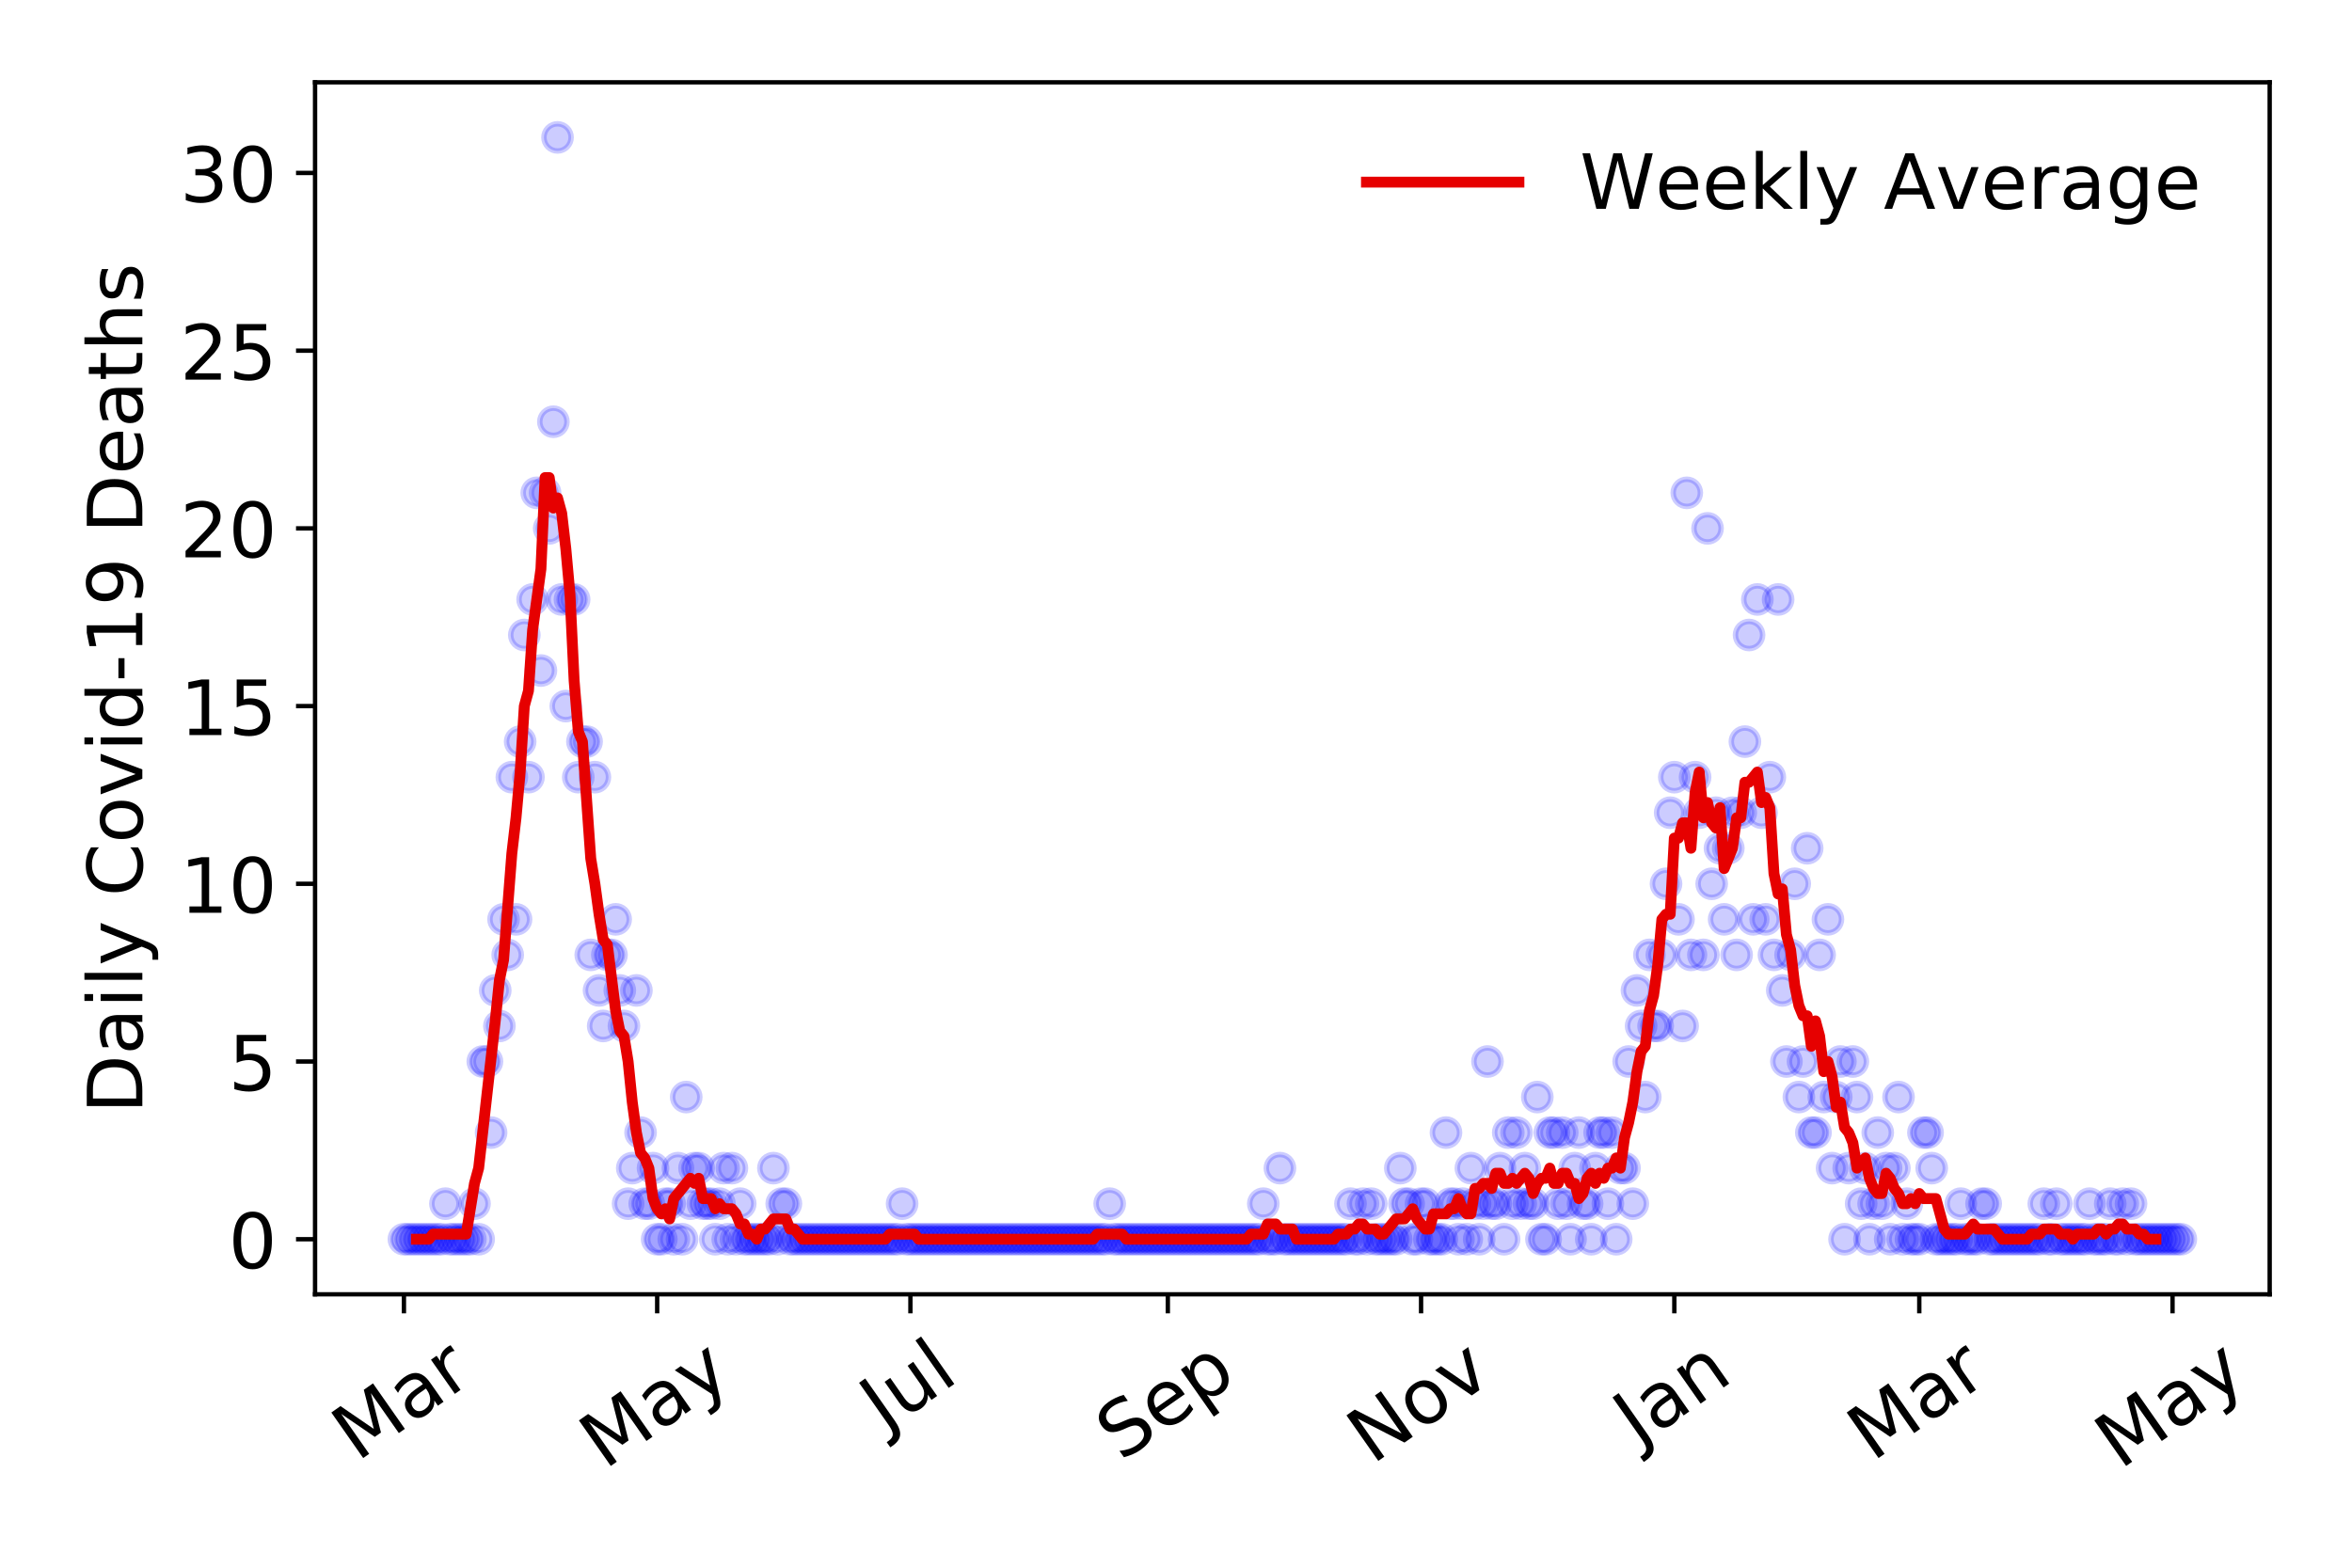 <?xml version="1.0" encoding="utf-8" standalone="no"?>
<!DOCTYPE svg PUBLIC "-//W3C//DTD SVG 1.1//EN"
  "http://www.w3.org/Graphics/SVG/1.1/DTD/svg11.dtd">
<!-- Created with matplotlib (https://matplotlib.org/) -->
<svg height="288pt" version="1.1" viewBox="0 0 432 288" width="432pt" xmlns="http://www.w3.org/2000/svg" xmlns:xlink="http://www.w3.org/1999/xlink">
 <defs>
  <style type="text/css">
*{stroke-linecap:butt;stroke-linejoin:round;}
  </style>
 </defs>
 <g id="figure_1">
  <g id="patch_1">
   <path d="M 0 288 
L 432 288 
L 432 0 
L 0 0 
z
" style="fill:#ffffff;"/>
  </g>
  <g id="axes_1">
   <g id="patch_2">
    <path d="M 57.87 237.778 
L 416.88 237.778 
L 416.88 15.12 
L 57.87 15.12 
z
" style="fill:#ffffff;"/>
   </g>
   <g id="matplotlib.axis_1">
    <g id="xtick_1">
     <g id="line2d_1">
      <defs>
       <path d="M 0 0 
L 0 3.5 
" id="m6fa918efe2" style="stroke:#000000;stroke-width:0.8;"/>
      </defs>
      <g>
       <use style="stroke:#000000;stroke-width:0.8;" x="74.189" xlink:href="#m6fa918efe2" y="237.778"/>
      </g>
     </g>
     <g id="text_1">
      <!-- Mar -->
      <defs>
       <path d="M 9.812 72.906 
L 24.516 72.906 
L 43.109 23.297 
L 61.812 72.906 
L 76.516 72.906 
L 76.516 0 
L 66.891 0 
L 66.891 64.016 
L 48.094 14.016 
L 38.188 14.016 
L 19.391 64.016 
L 19.391 0 
L 9.812 0 
z
" id="DejaVuSans-77"/>
       <path d="M 34.281 27.484 
Q 23.391 27.484 19.188 25 
Q 14.984 22.516 14.984 16.5 
Q 14.984 11.719 18.141 8.906 
Q 21.297 6.109 26.703 6.109 
Q 34.188 6.109 38.703 11.406 
Q 43.219 16.703 43.219 25.484 
L 43.219 27.484 
z
M 52.203 31.203 
L 52.203 0 
L 43.219 0 
L 43.219 8.297 
Q 40.141 3.328 35.547 0.953 
Q 30.953 -1.422 24.312 -1.422 
Q 15.922 -1.422 10.953 3.297 
Q 6 8.016 6 15.922 
Q 6 25.141 12.172 29.828 
Q 18.359 34.516 30.609 34.516 
L 43.219 34.516 
L 43.219 35.406 
Q 43.219 41.609 39.141 45 
Q 35.062 48.391 27.688 48.391 
Q 23 48.391 18.547 47.266 
Q 14.109 46.141 10.016 43.891 
L 10.016 52.203 
Q 14.938 54.109 19.578 55.047 
Q 24.219 56 28.609 56 
Q 40.484 56 46.344 49.844 
Q 52.203 43.703 52.203 31.203 
z
" id="DejaVuSans-97"/>
       <path d="M 41.109 46.297 
Q 39.594 47.172 37.812 47.578 
Q 36.031 48 33.891 48 
Q 26.266 48 22.188 43.047 
Q 18.109 38.094 18.109 28.812 
L 18.109 0 
L 9.078 0 
L 9.078 54.688 
L 18.109 54.688 
L 18.109 46.188 
Q 20.953 51.172 25.484 53.578 
Q 30.031 56 36.531 56 
Q 37.453 56 38.578 55.875 
Q 39.703 55.766 41.062 55.516 
z
" id="DejaVuSans-114"/>
      </defs>
      <g transform="translate(65.586 268.643)rotate(-35)scale(0.14 -0.14)">
       <use xlink:href="#DejaVuSans-77"/>
       <use x="86.279" xlink:href="#DejaVuSans-97"/>
       <use x="147.559" xlink:href="#DejaVuSans-114"/>
      </g>
     </g>
    </g>
    <g id="xtick_2">
     <g id="line2d_2">
      <g>
       <use style="stroke:#000000;stroke-width:0.8;" x="120.704" xlink:href="#m6fa918efe2" y="237.778"/>
      </g>
     </g>
     <g id="text_2">
      <!-- May -->
      <defs>
       <path d="M 32.172 -5.078 
Q 28.375 -14.844 24.75 -17.812 
Q 21.141 -20.797 15.094 -20.797 
L 7.906 -20.797 
L 7.906 -13.281 
L 13.188 -13.281 
Q 16.891 -13.281 18.938 -11.516 
Q 21 -9.766 23.484 -3.219 
L 25.094 0.875 
L 2.984 54.688 
L 12.5 54.688 
L 29.594 11.922 
L 46.688 54.688 
L 56.203 54.688 
z
" id="DejaVuSans-121"/>
      </defs>
      <g transform="translate(111.065 270.094)rotate(-35)scale(0.14 -0.14)">
       <use xlink:href="#DejaVuSans-77"/>
       <use x="86.279" xlink:href="#DejaVuSans-97"/>
       <use x="147.559" xlink:href="#DejaVuSans-121"/>
      </g>
     </g>
    </g>
    <g id="xtick_3">
     <g id="line2d_3">
      <g>
       <use style="stroke:#000000;stroke-width:0.8;" x="167.22" xlink:href="#m6fa918efe2" y="237.778"/>
      </g>
     </g>
     <g id="text_3">
      <!-- Jul -->
      <defs>
       <path d="M 9.812 72.906 
L 19.672 72.906 
L 19.672 5.078 
Q 19.672 -8.109 14.672 -14.062 
Q 9.672 -20.016 -1.422 -20.016 
L -5.172 -20.016 
L -5.172 -11.719 
L -2.094 -11.719 
Q 4.438 -11.719 7.125 -8.047 
Q 9.812 -4.391 9.812 5.078 
z
" id="DejaVuSans-74"/>
       <path d="M 8.5 21.578 
L 8.5 54.688 
L 17.484 54.688 
L 17.484 21.922 
Q 17.484 14.156 20.5 10.266 
Q 23.531 6.391 29.594 6.391 
Q 36.859 6.391 41.078 11.031 
Q 45.312 15.672 45.312 23.688 
L 45.312 54.688 
L 54.297 54.688 
L 54.297 0 
L 45.312 0 
L 45.312 8.406 
Q 42.047 3.422 37.719 1 
Q 33.406 -1.422 27.688 -1.422 
Q 18.266 -1.422 13.375 4.438 
Q 8.5 10.297 8.5 21.578 
z
M 31.109 56 
z
" id="DejaVuSans-117"/>
       <path d="M 9.422 75.984 
L 18.406 75.984 
L 18.406 0 
L 9.422 0 
z
" id="DejaVuSans-108"/>
      </defs>
      <g transform="translate(162.517 263.181)rotate(-35)scale(0.14 -0.14)">
       <use xlink:href="#DejaVuSans-74"/>
       <use x="29.492" xlink:href="#DejaVuSans-117"/>
       <use x="92.871" xlink:href="#DejaVuSans-108"/>
      </g>
     </g>
    </g>
    <g id="xtick_4">
     <g id="line2d_4">
      <g>
       <use style="stroke:#000000;stroke-width:0.8;" x="214.498" xlink:href="#m6fa918efe2" y="237.778"/>
      </g>
     </g>
     <g id="text_4">
      <!-- Sep -->
      <defs>
       <path d="M 53.516 70.516 
L 53.516 60.891 
Q 47.906 63.578 42.922 64.891 
Q 37.938 66.219 33.297 66.219 
Q 25.25 66.219 20.875 63.094 
Q 16.5 59.969 16.5 54.203 
Q 16.5 49.359 19.406 46.891 
Q 22.312 44.438 30.422 42.922 
L 36.375 41.703 
Q 47.406 39.594 52.656 34.297 
Q 57.906 29 57.906 20.125 
Q 57.906 9.516 50.797 4.047 
Q 43.703 -1.422 29.984 -1.422 
Q 24.812 -1.422 18.969 -0.25 
Q 13.141 0.922 6.891 3.219 
L 6.891 13.375 
Q 12.891 10.016 18.656 8.297 
Q 24.422 6.594 29.984 6.594 
Q 38.422 6.594 43.016 9.906 
Q 47.609 13.234 47.609 19.391 
Q 47.609 24.75 44.312 27.781 
Q 41.016 30.812 33.5 32.328 
L 27.484 33.5 
Q 16.453 35.688 11.516 40.375 
Q 6.594 45.062 6.594 53.422 
Q 6.594 63.094 13.406 68.656 
Q 20.219 74.219 32.172 74.219 
Q 37.312 74.219 42.625 73.281 
Q 47.953 72.359 53.516 70.516 
z
" id="DejaVuSans-83"/>
       <path d="M 56.203 29.594 
L 56.203 25.203 
L 14.891 25.203 
Q 15.484 15.922 20.484 11.062 
Q 25.484 6.203 34.422 6.203 
Q 39.594 6.203 44.453 7.469 
Q 49.312 8.734 54.109 11.281 
L 54.109 2.781 
Q 49.266 0.734 44.188 -0.344 
Q 39.109 -1.422 33.891 -1.422 
Q 20.797 -1.422 13.156 6.188 
Q 5.516 13.812 5.516 26.812 
Q 5.516 40.234 12.766 48.109 
Q 20.016 56 32.328 56 
Q 43.359 56 49.781 48.891 
Q 56.203 41.797 56.203 29.594 
z
M 47.219 32.234 
Q 47.125 39.594 43.094 43.984 
Q 39.062 48.391 32.422 48.391 
Q 24.906 48.391 20.391 44.141 
Q 15.875 39.891 15.188 32.172 
z
" id="DejaVuSans-101"/>
       <path d="M 18.109 8.203 
L 18.109 -20.797 
L 9.078 -20.797 
L 9.078 54.688 
L 18.109 54.688 
L 18.109 46.391 
Q 20.953 51.266 25.266 53.625 
Q 29.594 56 35.594 56 
Q 45.562 56 51.781 48.094 
Q 58.016 40.188 58.016 27.297 
Q 58.016 14.406 51.781 6.484 
Q 45.562 -1.422 35.594 -1.422 
Q 29.594 -1.422 25.266 0.953 
Q 20.953 3.328 18.109 8.203 
z
M 48.688 27.297 
Q 48.688 37.203 44.609 42.844 
Q 40.531 48.484 33.406 48.484 
Q 26.266 48.484 22.188 42.844 
Q 18.109 37.203 18.109 27.297 
Q 18.109 17.391 22.188 11.75 
Q 26.266 6.109 33.406 6.109 
Q 40.531 6.109 44.609 11.75 
Q 48.688 17.391 48.688 27.297 
z
" id="DejaVuSans-112"/>
      </defs>
      <g transform="translate(205.905 268.629)rotate(-35)scale(0.14 -0.14)">
       <use xlink:href="#DejaVuSans-83"/>
       <use x="63.477" xlink:href="#DejaVuSans-101"/>
       <use x="125" xlink:href="#DejaVuSans-112"/>
      </g>
     </g>
    </g>
    <g id="xtick_5">
     <g id="line2d_5">
      <g>
       <use style="stroke:#000000;stroke-width:0.8;" x="261.014" xlink:href="#m6fa918efe2" y="237.778"/>
      </g>
     </g>
     <g id="text_5">
      <!-- Nov -->
      <defs>
       <path d="M 9.812 72.906 
L 23.094 72.906 
L 55.422 11.922 
L 55.422 72.906 
L 64.984 72.906 
L 64.984 0 
L 51.703 0 
L 19.391 60.984 
L 19.391 0 
L 9.812 0 
z
" id="DejaVuSans-78"/>
       <path d="M 30.609 48.391 
Q 23.391 48.391 19.188 42.75 
Q 14.984 37.109 14.984 27.297 
Q 14.984 17.484 19.156 11.844 
Q 23.344 6.203 30.609 6.203 
Q 37.797 6.203 41.984 11.859 
Q 46.188 17.531 46.188 27.297 
Q 46.188 37.016 41.984 42.703 
Q 37.797 48.391 30.609 48.391 
z
M 30.609 56 
Q 42.328 56 49.016 48.375 
Q 55.719 40.766 55.719 27.297 
Q 55.719 13.875 49.016 6.219 
Q 42.328 -1.422 30.609 -1.422 
Q 18.844 -1.422 12.172 6.219 
Q 5.516 13.875 5.516 27.297 
Q 5.516 40.766 12.172 48.375 
Q 18.844 56 30.609 56 
z
" id="DejaVuSans-111"/>
       <path d="M 2.984 54.688 
L 12.5 54.688 
L 29.594 8.797 
L 46.688 54.688 
L 56.203 54.688 
L 35.688 0 
L 23.484 0 
z
" id="DejaVuSans-118"/>
      </defs>
      <g transform="translate(252.038 269.166)rotate(-35)scale(0.14 -0.14)">
       <use xlink:href="#DejaVuSans-78"/>
       <use x="74.805" xlink:href="#DejaVuSans-111"/>
       <use x="135.986" xlink:href="#DejaVuSans-118"/>
      </g>
     </g>
    </g>
    <g id="xtick_6">
     <g id="line2d_6">
      <g>
       <use style="stroke:#000000;stroke-width:0.8;" x="307.53" xlink:href="#m6fa918efe2" y="237.778"/>
      </g>
     </g>
     <g id="text_6">
      <!-- Jan -->
      <defs>
       <path d="M 54.891 33.016 
L 54.891 0 
L 45.906 0 
L 45.906 32.719 
Q 45.906 40.484 42.875 44.328 
Q 39.844 48.188 33.797 48.188 
Q 26.516 48.188 22.312 43.547 
Q 18.109 38.922 18.109 30.906 
L 18.109 0 
L 9.078 0 
L 9.078 54.688 
L 18.109 54.688 
L 18.109 46.188 
Q 21.344 51.125 25.703 53.562 
Q 30.078 56 35.797 56 
Q 45.219 56 50.047 50.172 
Q 54.891 44.344 54.891 33.016 
z
" id="DejaVuSans-110"/>
      </defs>
      <g transform="translate(300.906 265.871)rotate(-35)scale(0.14 -0.14)">
       <use xlink:href="#DejaVuSans-74"/>
       <use x="29.492" xlink:href="#DejaVuSans-97"/>
       <use x="90.771" xlink:href="#DejaVuSans-110"/>
      </g>
     </g>
    </g>
    <g id="xtick_7">
     <g id="line2d_7">
      <g>
       <use style="stroke:#000000;stroke-width:0.8;" x="352.521" xlink:href="#m6fa918efe2" y="237.778"/>
      </g>
     </g>
     <g id="text_7">
      <!-- Mar -->
      <g transform="translate(343.918 268.643)rotate(-35)scale(0.14 -0.14)">
       <use xlink:href="#DejaVuSans-77"/>
       <use x="86.279" xlink:href="#DejaVuSans-97"/>
       <use x="147.559" xlink:href="#DejaVuSans-114"/>
      </g>
     </g>
    </g>
    <g id="xtick_8">
     <g id="line2d_8">
      <g>
       <use style="stroke:#000000;stroke-width:0.8;" x="399.036" xlink:href="#m6fa918efe2" y="237.778"/>
      </g>
     </g>
     <g id="text_8">
      <!-- May -->
      <g transform="translate(389.397 270.094)rotate(-35)scale(0.14 -0.14)">
       <use xlink:href="#DejaVuSans-77"/>
       <use x="86.279" xlink:href="#DejaVuSans-97"/>
       <use x="147.559" xlink:href="#DejaVuSans-121"/>
      </g>
     </g>
    </g>
   </g>
   <g id="matplotlib.axis_2">
    <g id="ytick_1">
     <g id="line2d_9">
      <defs>
       <path d="M 0 0 
L -3.5 0 
" id="m00f58acdd2" style="stroke:#000000;stroke-width:0.8;"/>
      </defs>
      <g>
       <use style="stroke:#000000;stroke-width:0.8;" x="57.87" xlink:href="#m00f58acdd2" y="227.657"/>
      </g>
     </g>
     <g id="text_9">
      <!-- 0 -->
      <defs>
       <path d="M 31.781 66.406 
Q 24.172 66.406 20.328 58.906 
Q 16.5 51.422 16.5 36.375 
Q 16.5 21.391 20.328 13.891 
Q 24.172 6.391 31.781 6.391 
Q 39.453 6.391 43.281 13.891 
Q 47.125 21.391 47.125 36.375 
Q 47.125 51.422 43.281 58.906 
Q 39.453 66.406 31.781 66.406 
z
M 31.781 74.219 
Q 44.047 74.219 50.516 64.516 
Q 56.984 54.828 56.984 36.375 
Q 56.984 17.969 50.516 8.266 
Q 44.047 -1.422 31.781 -1.422 
Q 19.531 -1.422 13.062 8.266 
Q 6.594 17.969 6.594 36.375 
Q 6.594 54.828 13.062 64.516 
Q 19.531 74.219 31.781 74.219 
z
" id="DejaVuSans-48"/>
      </defs>
      <g transform="translate(41.962 232.976)scale(0.14 -0.14)">
       <use xlink:href="#DejaVuSans-48"/>
      </g>
     </g>
    </g>
    <g id="ytick_2">
     <g id="line2d_10">
      <g>
       <use style="stroke:#000000;stroke-width:0.8;" x="57.87" xlink:href="#m00f58acdd2" y="195.01"/>
      </g>
     </g>
     <g id="text_10">
      <!-- 5 -->
      <defs>
       <path d="M 10.797 72.906 
L 49.516 72.906 
L 49.516 64.594 
L 19.828 64.594 
L 19.828 46.734 
Q 21.969 47.469 24.109 47.828 
Q 26.266 48.188 28.422 48.188 
Q 40.625 48.188 47.75 41.5 
Q 54.891 34.812 54.891 23.391 
Q 54.891 11.625 47.562 5.094 
Q 40.234 -1.422 26.906 -1.422 
Q 22.312 -1.422 17.547 -0.641 
Q 12.797 0.141 7.719 1.703 
L 7.719 11.625 
Q 12.109 9.234 16.797 8.062 
Q 21.484 6.891 26.703 6.891 
Q 35.156 6.891 40.078 11.328 
Q 45.016 15.766 45.016 23.391 
Q 45.016 31 40.078 35.438 
Q 35.156 39.891 26.703 39.891 
Q 22.75 39.891 18.812 39.016 
Q 14.891 38.141 10.797 36.281 
z
" id="DejaVuSans-53"/>
      </defs>
      <g transform="translate(41.962 200.328)scale(0.14 -0.14)">
       <use xlink:href="#DejaVuSans-53"/>
      </g>
     </g>
    </g>
    <g id="ytick_3">
     <g id="line2d_11">
      <g>
       <use style="stroke:#000000;stroke-width:0.8;" x="57.87" xlink:href="#m00f58acdd2" y="162.362"/>
      </g>
     </g>
     <g id="text_11">
      <!-- 10 -->
      <defs>
       <path d="M 12.406 8.297 
L 28.516 8.297 
L 28.516 63.922 
L 10.984 60.406 
L 10.984 69.391 
L 28.422 72.906 
L 38.281 72.906 
L 38.281 8.297 
L 54.391 8.297 
L 54.391 0 
L 12.406 0 
z
" id="DejaVuSans-49"/>
      </defs>
      <g transform="translate(33.055 167.681)scale(0.14 -0.14)">
       <use xlink:href="#DejaVuSans-49"/>
       <use x="63.623" xlink:href="#DejaVuSans-48"/>
      </g>
     </g>
    </g>
    <g id="ytick_4">
     <g id="line2d_12">
      <g>
       <use style="stroke:#000000;stroke-width:0.8;" x="57.87" xlink:href="#m00f58acdd2" y="129.714"/>
      </g>
     </g>
     <g id="text_12">
      <!-- 15 -->
      <g transform="translate(33.055 135.033)scale(0.14 -0.14)">
       <use xlink:href="#DejaVuSans-49"/>
       <use x="63.623" xlink:href="#DejaVuSans-53"/>
      </g>
     </g>
    </g>
    <g id="ytick_5">
     <g id="line2d_13">
      <g>
       <use style="stroke:#000000;stroke-width:0.8;" x="57.87" xlink:href="#m00f58acdd2" y="97.066"/>
      </g>
     </g>
     <g id="text_13">
      <!-- 20 -->
      <defs>
       <path d="M 19.188 8.297 
L 53.609 8.297 
L 53.609 0 
L 7.328 0 
L 7.328 8.297 
Q 12.938 14.109 22.625 23.891 
Q 32.328 33.688 34.812 36.531 
Q 39.547 41.844 41.422 45.531 
Q 43.312 49.219 43.312 52.781 
Q 43.312 58.594 39.234 62.25 
Q 35.156 65.922 28.609 65.922 
Q 23.969 65.922 18.812 64.312 
Q 13.672 62.703 7.812 59.422 
L 7.812 69.391 
Q 13.766 71.781 18.938 73 
Q 24.125 74.219 28.422 74.219 
Q 39.75 74.219 46.484 68.547 
Q 53.219 62.891 53.219 53.422 
Q 53.219 48.922 51.531 44.891 
Q 49.859 40.875 45.406 35.406 
Q 44.188 33.984 37.641 27.219 
Q 31.109 20.453 19.188 8.297 
z
" id="DejaVuSans-50"/>
      </defs>
      <g transform="translate(33.055 102.385)scale(0.14 -0.14)">
       <use xlink:href="#DejaVuSans-50"/>
       <use x="63.623" xlink:href="#DejaVuSans-48"/>
      </g>
     </g>
    </g>
    <g id="ytick_6">
     <g id="line2d_14">
      <g>
       <use style="stroke:#000000;stroke-width:0.8;" x="57.87" xlink:href="#m00f58acdd2" y="64.418"/>
      </g>
     </g>
     <g id="text_14">
      <!-- 25 -->
      <g transform="translate(33.055 69.737)scale(0.14 -0.14)">
       <use xlink:href="#DejaVuSans-50"/>
       <use x="63.623" xlink:href="#DejaVuSans-53"/>
      </g>
     </g>
    </g>
    <g id="ytick_7">
     <g id="line2d_15">
      <g>
       <use style="stroke:#000000;stroke-width:0.8;" x="57.87" xlink:href="#m00f58acdd2" y="31.77"/>
      </g>
     </g>
     <g id="text_15">
      <!-- 30 -->
      <defs>
       <path d="M 40.578 39.312 
Q 47.656 37.797 51.625 33 
Q 55.609 28.219 55.609 21.188 
Q 55.609 10.406 48.188 4.484 
Q 40.766 -1.422 27.094 -1.422 
Q 22.516 -1.422 17.656 -0.516 
Q 12.797 0.391 7.625 2.203 
L 7.625 11.719 
Q 11.719 9.328 16.594 8.109 
Q 21.484 6.891 26.812 6.891 
Q 36.078 6.891 40.938 10.547 
Q 45.797 14.203 45.797 21.188 
Q 45.797 27.641 41.281 31.266 
Q 36.766 34.906 28.719 34.906 
L 20.219 34.906 
L 20.219 43.016 
L 29.109 43.016 
Q 36.375 43.016 40.234 45.922 
Q 44.094 48.828 44.094 54.297 
Q 44.094 59.906 40.109 62.906 
Q 36.141 65.922 28.719 65.922 
Q 24.656 65.922 20.016 65.031 
Q 15.375 64.156 9.812 62.312 
L 9.812 71.094 
Q 15.438 72.656 20.344 73.438 
Q 25.25 74.219 29.594 74.219 
Q 40.828 74.219 47.359 69.109 
Q 53.906 64.016 53.906 55.328 
Q 53.906 49.266 50.438 45.094 
Q 46.969 40.922 40.578 39.312 
z
" id="DejaVuSans-51"/>
      </defs>
      <g transform="translate(33.055 37.089)scale(0.14 -0.14)">
       <use xlink:href="#DejaVuSans-51"/>
       <use x="63.623" xlink:href="#DejaVuSans-48"/>
      </g>
     </g>
    </g>
    <g id="text_16">
     <!-- Daily Covid-19 Deaths -->
     <defs>
      <path d="M 19.672 64.797 
L 19.672 8.109 
L 31.594 8.109 
Q 46.688 8.109 53.688 14.938 
Q 60.688 21.781 60.688 36.531 
Q 60.688 51.172 53.688 57.984 
Q 46.688 64.797 31.594 64.797 
z
M 9.812 72.906 
L 30.078 72.906 
Q 51.266 72.906 61.172 64.094 
Q 71.094 55.281 71.094 36.531 
Q 71.094 17.672 61.125 8.828 
Q 51.172 0 30.078 0 
L 9.812 0 
z
" id="DejaVuSans-68"/>
      <path d="M 9.422 54.688 
L 18.406 54.688 
L 18.406 0 
L 9.422 0 
z
M 9.422 75.984 
L 18.406 75.984 
L 18.406 64.594 
L 9.422 64.594 
z
" id="DejaVuSans-105"/>
      <path id="DejaVuSans-32"/>
      <path d="M 64.406 67.281 
L 64.406 56.891 
Q 59.422 61.531 53.781 63.812 
Q 48.141 66.109 41.797 66.109 
Q 29.297 66.109 22.656 58.469 
Q 16.016 50.828 16.016 36.375 
Q 16.016 21.969 22.656 14.328 
Q 29.297 6.688 41.797 6.688 
Q 48.141 6.688 53.781 8.984 
Q 59.422 11.281 64.406 15.922 
L 64.406 5.609 
Q 59.234 2.094 53.438 0.328 
Q 47.656 -1.422 41.219 -1.422 
Q 24.656 -1.422 15.125 8.703 
Q 5.609 18.844 5.609 36.375 
Q 5.609 53.953 15.125 64.078 
Q 24.656 74.219 41.219 74.219 
Q 47.75 74.219 53.531 72.484 
Q 59.328 70.75 64.406 67.281 
z
" id="DejaVuSans-67"/>
      <path d="M 45.406 46.391 
L 45.406 75.984 
L 54.391 75.984 
L 54.391 0 
L 45.406 0 
L 45.406 8.203 
Q 42.578 3.328 38.25 0.953 
Q 33.938 -1.422 27.875 -1.422 
Q 17.969 -1.422 11.734 6.484 
Q 5.516 14.406 5.516 27.297 
Q 5.516 40.188 11.734 48.094 
Q 17.969 56 27.875 56 
Q 33.938 56 38.25 53.625 
Q 42.578 51.266 45.406 46.391 
z
M 14.797 27.297 
Q 14.797 17.391 18.875 11.75 
Q 22.953 6.109 30.078 6.109 
Q 37.203 6.109 41.297 11.75 
Q 45.406 17.391 45.406 27.297 
Q 45.406 37.203 41.297 42.844 
Q 37.203 48.484 30.078 48.484 
Q 22.953 48.484 18.875 42.844 
Q 14.797 37.203 14.797 27.297 
z
" id="DejaVuSans-100"/>
      <path d="M 4.891 31.391 
L 31.203 31.391 
L 31.203 23.391 
L 4.891 23.391 
z
" id="DejaVuSans-45"/>
      <path d="M 10.984 1.516 
L 10.984 10.5 
Q 14.703 8.734 18.5 7.812 
Q 22.312 6.891 25.984 6.891 
Q 35.75 6.891 40.891 13.453 
Q 46.047 20.016 46.781 33.406 
Q 43.953 29.203 39.594 26.953 
Q 35.25 24.703 29.984 24.703 
Q 19.047 24.703 12.672 31.312 
Q 6.297 37.938 6.297 49.422 
Q 6.297 60.641 12.938 67.422 
Q 19.578 74.219 30.609 74.219 
Q 43.266 74.219 49.922 64.516 
Q 56.594 54.828 56.594 36.375 
Q 56.594 19.141 48.406 8.859 
Q 40.234 -1.422 26.422 -1.422 
Q 22.703 -1.422 18.891 -0.688 
Q 15.094 0.047 10.984 1.516 
z
M 30.609 32.422 
Q 37.25 32.422 41.125 36.953 
Q 45.016 41.5 45.016 49.422 
Q 45.016 57.281 41.125 61.844 
Q 37.25 66.406 30.609 66.406 
Q 23.969 66.406 20.094 61.844 
Q 16.219 57.281 16.219 49.422 
Q 16.219 41.5 20.094 36.953 
Q 23.969 32.422 30.609 32.422 
z
" id="DejaVuSans-57"/>
      <path d="M 18.312 70.219 
L 18.312 54.688 
L 36.812 54.688 
L 36.812 47.703 
L 18.312 47.703 
L 18.312 18.016 
Q 18.312 11.328 20.141 9.422 
Q 21.969 7.516 27.594 7.516 
L 36.812 7.516 
L 36.812 0 
L 27.594 0 
Q 17.188 0 13.234 3.875 
Q 9.281 7.766 9.281 18.016 
L 9.281 47.703 
L 2.688 47.703 
L 2.688 54.688 
L 9.281 54.688 
L 9.281 70.219 
z
" id="DejaVuSans-116"/>
      <path d="M 54.891 33.016 
L 54.891 0 
L 45.906 0 
L 45.906 32.719 
Q 45.906 40.484 42.875 44.328 
Q 39.844 48.188 33.797 48.188 
Q 26.516 48.188 22.312 43.547 
Q 18.109 38.922 18.109 30.906 
L 18.109 0 
L 9.078 0 
L 9.078 75.984 
L 18.109 75.984 
L 18.109 46.188 
Q 21.344 51.125 25.703 53.562 
Q 30.078 56 35.797 56 
Q 45.219 56 50.047 50.172 
Q 54.891 44.344 54.891 33.016 
z
" id="DejaVuSans-104"/>
      <path d="M 44.281 53.078 
L 44.281 44.578 
Q 40.484 46.531 36.375 47.5 
Q 32.281 48.484 27.875 48.484 
Q 21.188 48.484 17.844 46.438 
Q 14.5 44.391 14.5 40.281 
Q 14.5 37.156 16.891 35.375 
Q 19.281 33.594 26.516 31.984 
L 29.594 31.297 
Q 39.156 29.25 43.188 25.516 
Q 47.219 21.781 47.219 15.094 
Q 47.219 7.469 41.188 3.016 
Q 35.156 -1.422 24.609 -1.422 
Q 20.219 -1.422 15.453 -0.562 
Q 10.688 0.297 5.422 2 
L 5.422 11.281 
Q 10.406 8.688 15.234 7.391 
Q 20.062 6.109 24.812 6.109 
Q 31.156 6.109 34.562 8.281 
Q 37.984 10.453 37.984 14.406 
Q 37.984 18.062 35.516 20.016 
Q 33.062 21.969 24.703 23.781 
L 21.578 24.516 
Q 13.234 26.266 9.516 29.906 
Q 5.812 33.547 5.812 39.891 
Q 5.812 47.609 11.281 51.797 
Q 16.75 56 26.812 56 
Q 31.781 56 36.172 55.266 
Q 40.578 54.547 44.281 53.078 
z
" id="DejaVuSans-115"/>
     </defs>
     <g transform="translate(26.143 204.56)rotate(-90)scale(0.14 -0.14)">
      <use xlink:href="#DejaVuSans-68"/>
      <use x="77.002" xlink:href="#DejaVuSans-97"/>
      <use x="138.281" xlink:href="#DejaVuSans-105"/>
      <use x="166.064" xlink:href="#DejaVuSans-108"/>
      <use x="193.848" xlink:href="#DejaVuSans-121"/>
      <use x="253.027" xlink:href="#DejaVuSans-32"/>
      <use x="284.814" xlink:href="#DejaVuSans-67"/>
      <use x="354.639" xlink:href="#DejaVuSans-111"/>
      <use x="415.82" xlink:href="#DejaVuSans-118"/>
      <use x="475" xlink:href="#DejaVuSans-105"/>
      <use x="502.783" xlink:href="#DejaVuSans-100"/>
      <use x="566.26" xlink:href="#DejaVuSans-45"/>
      <use x="602.344" xlink:href="#DejaVuSans-49"/>
      <use x="665.967" xlink:href="#DejaVuSans-57"/>
      <use x="729.59" xlink:href="#DejaVuSans-32"/>
      <use x="761.377" xlink:href="#DejaVuSans-68"/>
      <use x="838.379" xlink:href="#DejaVuSans-101"/>
      <use x="899.902" xlink:href="#DejaVuSans-97"/>
      <use x="961.182" xlink:href="#DejaVuSans-116"/>
      <use x="1000.391" xlink:href="#DejaVuSans-104"/>
      <use x="1063.77" xlink:href="#DejaVuSans-115"/>
     </g>
    </g>
   </g>
   <g id="line2d_16">
    <defs>
     <path d="M 0 2.5 
C 0.663 2.5 1.299 2.237 1.768 1.768 
C 2.237 1.299 2.5 0.663 2.5 0 
C 2.5 -0.663 2.237 -1.299 1.768 -1.768 
C 1.299 -2.237 0.663 -2.5 0 -2.5 
C -0.663 -2.5 -1.299 -2.237 -1.768 -1.768 
C -2.237 -1.299 -2.5 -0.663 -2.5 0 
C -2.5 0.663 -2.237 1.299 -1.768 1.768 
C -1.299 2.237 -0.663 2.5 0 2.5 
z
" id="m56c6bcfda4" style="stroke:#0000ff;stroke-opacity:0.2;"/>
    </defs>
    <g clip-path="url(#p2c6f08bbc2)">
     <use style="fill:#0000ff;fill-opacity:0.2;stroke:#0000ff;stroke-opacity:0.2;" x="74.189" xlink:href="#m56c6bcfda4" y="227.657"/>
     <use style="fill:#0000ff;fill-opacity:0.2;stroke:#0000ff;stroke-opacity:0.2;" x="74.951" xlink:href="#m56c6bcfda4" y="227.657"/>
     <use style="fill:#0000ff;fill-opacity:0.2;stroke:#0000ff;stroke-opacity:0.2;" x="75.714" xlink:href="#m56c6bcfda4" y="227.657"/>
     <use style="fill:#0000ff;fill-opacity:0.2;stroke:#0000ff;stroke-opacity:0.2;" x="76.476" xlink:href="#m56c6bcfda4" y="227.657"/>
     <use style="fill:#0000ff;fill-opacity:0.2;stroke:#0000ff;stroke-opacity:0.2;" x="77.239" xlink:href="#m56c6bcfda4" y="227.657"/>
     <use style="fill:#0000ff;fill-opacity:0.2;stroke:#0000ff;stroke-opacity:0.2;" x="78.001" xlink:href="#m56c6bcfda4" y="227.657"/>
     <use style="fill:#0000ff;fill-opacity:0.2;stroke:#0000ff;stroke-opacity:0.2;" x="78.764" xlink:href="#m56c6bcfda4" y="227.657"/>
     <use style="fill:#0000ff;fill-opacity:0.2;stroke:#0000ff;stroke-opacity:0.2;" x="79.527" xlink:href="#m56c6bcfda4" y="227.657"/>
     <use style="fill:#0000ff;fill-opacity:0.2;stroke:#0000ff;stroke-opacity:0.2;" x="80.289" xlink:href="#m56c6bcfda4" y="227.657"/>
     <use style="fill:#0000ff;fill-opacity:0.2;stroke:#0000ff;stroke-opacity:0.2;" x="81.052" xlink:href="#m56c6bcfda4" y="227.657"/>
     <use style="fill:#0000ff;fill-opacity:0.2;stroke:#0000ff;stroke-opacity:0.2;" x="81.814" xlink:href="#m56c6bcfda4" y="221.128"/>
     <use style="fill:#0000ff;fill-opacity:0.2;stroke:#0000ff;stroke-opacity:0.2;" x="82.577" xlink:href="#m56c6bcfda4" y="227.657"/>
     <use style="fill:#0000ff;fill-opacity:0.2;stroke:#0000ff;stroke-opacity:0.2;" x="83.339" xlink:href="#m56c6bcfda4" y="227.657"/>
     <use style="fill:#0000ff;fill-opacity:0.2;stroke:#0000ff;stroke-opacity:0.2;" x="84.102" xlink:href="#m56c6bcfda4" y="227.657"/>
     <use style="fill:#0000ff;fill-opacity:0.2;stroke:#0000ff;stroke-opacity:0.2;" x="84.864" xlink:href="#m56c6bcfda4" y="227.657"/>
     <use style="fill:#0000ff;fill-opacity:0.2;stroke:#0000ff;stroke-opacity:0.2;" x="85.627" xlink:href="#m56c6bcfda4" y="227.657"/>
     <use style="fill:#0000ff;fill-opacity:0.2;stroke:#0000ff;stroke-opacity:0.2;" x="86.389" xlink:href="#m56c6bcfda4" y="227.657"/>
     <use style="fill:#0000ff;fill-opacity:0.2;stroke:#0000ff;stroke-opacity:0.2;" x="87.152" xlink:href="#m56c6bcfda4" y="221.128"/>
     <use style="fill:#0000ff;fill-opacity:0.2;stroke:#0000ff;stroke-opacity:0.2;" x="87.915" xlink:href="#m56c6bcfda4" y="227.657"/>
     <use style="fill:#0000ff;fill-opacity:0.2;stroke:#0000ff;stroke-opacity:0.2;" x="88.677" xlink:href="#m56c6bcfda4" y="195.01"/>
     <use style="fill:#0000ff;fill-opacity:0.2;stroke:#0000ff;stroke-opacity:0.2;" x="89.44" xlink:href="#m56c6bcfda4" y="195.01"/>
     <use style="fill:#0000ff;fill-opacity:0.2;stroke:#0000ff;stroke-opacity:0.2;" x="90.202" xlink:href="#m56c6bcfda4" y="208.069"/>
     <use style="fill:#0000ff;fill-opacity:0.2;stroke:#0000ff;stroke-opacity:0.2;" x="90.965" xlink:href="#m56c6bcfda4" y="181.95"/>
     <use style="fill:#0000ff;fill-opacity:0.2;stroke:#0000ff;stroke-opacity:0.2;" x="91.727" xlink:href="#m56c6bcfda4" y="188.48"/>
     <use style="fill:#0000ff;fill-opacity:0.2;stroke:#0000ff;stroke-opacity:0.2;" x="92.49" xlink:href="#m56c6bcfda4" y="168.891"/>
     <use style="fill:#0000ff;fill-opacity:0.2;stroke:#0000ff;stroke-opacity:0.2;" x="93.252" xlink:href="#m56c6bcfda4" y="175.421"/>
     <use style="fill:#0000ff;fill-opacity:0.2;stroke:#0000ff;stroke-opacity:0.2;" x="94.015" xlink:href="#m56c6bcfda4" y="142.773"/>
     <use style="fill:#0000ff;fill-opacity:0.2;stroke:#0000ff;stroke-opacity:0.2;" x="94.778" xlink:href="#m56c6bcfda4" y="168.891"/>
     <use style="fill:#0000ff;fill-opacity:0.2;stroke:#0000ff;stroke-opacity:0.2;" x="95.54" xlink:href="#m56c6bcfda4" y="136.243"/>
     <use style="fill:#0000ff;fill-opacity:0.2;stroke:#0000ff;stroke-opacity:0.2;" x="96.303" xlink:href="#m56c6bcfda4" y="116.655"/>
     <use style="fill:#0000ff;fill-opacity:0.2;stroke:#0000ff;stroke-opacity:0.2;" x="97.065" xlink:href="#m56c6bcfda4" y="142.773"/>
     <use style="fill:#0000ff;fill-opacity:0.2;stroke:#0000ff;stroke-opacity:0.2;" x="97.828" xlink:href="#m56c6bcfda4" y="110.125"/>
     <use style="fill:#0000ff;fill-opacity:0.2;stroke:#0000ff;stroke-opacity:0.2;" x="98.59" xlink:href="#m56c6bcfda4" y="90.536"/>
     <use style="fill:#0000ff;fill-opacity:0.2;stroke:#0000ff;stroke-opacity:0.2;" x="99.353" xlink:href="#m56c6bcfda4" y="123.184"/>
     <use style="fill:#0000ff;fill-opacity:0.2;stroke:#0000ff;stroke-opacity:0.2;" x="100.115" xlink:href="#m56c6bcfda4" y="90.536"/>
     <use style="fill:#0000ff;fill-opacity:0.2;stroke:#0000ff;stroke-opacity:0.2;" x="100.878" xlink:href="#m56c6bcfda4" y="97.066"/>
     <use style="fill:#0000ff;fill-opacity:0.2;stroke:#0000ff;stroke-opacity:0.2;" x="101.641" xlink:href="#m56c6bcfda4" y="77.477"/>
     <use style="fill:#0000ff;fill-opacity:0.2;stroke:#0000ff;stroke-opacity:0.2;" x="102.403" xlink:href="#m56c6bcfda4" y="25.241"/>
     <use style="fill:#0000ff;fill-opacity:0.2;stroke:#0000ff;stroke-opacity:0.2;" x="103.166" xlink:href="#m56c6bcfda4" y="110.125"/>
     <use style="fill:#0000ff;fill-opacity:0.2;stroke:#0000ff;stroke-opacity:0.2;" x="103.928" xlink:href="#m56c6bcfda4" y="129.714"/>
     <use style="fill:#0000ff;fill-opacity:0.2;stroke:#0000ff;stroke-opacity:0.2;" x="104.691" xlink:href="#m56c6bcfda4" y="110.125"/>
     <use style="fill:#0000ff;fill-opacity:0.2;stroke:#0000ff;stroke-opacity:0.2;" x="105.453" xlink:href="#m56c6bcfda4" y="110.125"/>
     <use style="fill:#0000ff;fill-opacity:0.2;stroke:#0000ff;stroke-opacity:0.2;" x="106.216" xlink:href="#m56c6bcfda4" y="142.773"/>
     <use style="fill:#0000ff;fill-opacity:0.2;stroke:#0000ff;stroke-opacity:0.2;" x="106.978" xlink:href="#m56c6bcfda4" y="136.243"/>
     <use style="fill:#0000ff;fill-opacity:0.2;stroke:#0000ff;stroke-opacity:0.2;" x="107.741" xlink:href="#m56c6bcfda4" y="136.243"/>
     <use style="fill:#0000ff;fill-opacity:0.2;stroke:#0000ff;stroke-opacity:0.2;" x="108.504" xlink:href="#m56c6bcfda4" y="175.421"/>
     <use style="fill:#0000ff;fill-opacity:0.2;stroke:#0000ff;stroke-opacity:0.2;" x="109.266" xlink:href="#m56c6bcfda4" y="142.773"/>
     <use style="fill:#0000ff;fill-opacity:0.2;stroke:#0000ff;stroke-opacity:0.2;" x="110.029" xlink:href="#m56c6bcfda4" y="181.95"/>
     <use style="fill:#0000ff;fill-opacity:0.2;stroke:#0000ff;stroke-opacity:0.2;" x="110.791" xlink:href="#m56c6bcfda4" y="188.48"/>
     <use style="fill:#0000ff;fill-opacity:0.2;stroke:#0000ff;stroke-opacity:0.2;" x="111.554" xlink:href="#m56c6bcfda4" y="175.421"/>
     <use style="fill:#0000ff;fill-opacity:0.2;stroke:#0000ff;stroke-opacity:0.2;" x="112.316" xlink:href="#m56c6bcfda4" y="175.421"/>
     <use style="fill:#0000ff;fill-opacity:0.2;stroke:#0000ff;stroke-opacity:0.2;" x="113.079" xlink:href="#m56c6bcfda4" y="168.891"/>
     <use style="fill:#0000ff;fill-opacity:0.2;stroke:#0000ff;stroke-opacity:0.2;" x="113.841" xlink:href="#m56c6bcfda4" y="181.95"/>
     <use style="fill:#0000ff;fill-opacity:0.2;stroke:#0000ff;stroke-opacity:0.2;" x="114.604" xlink:href="#m56c6bcfda4" y="188.48"/>
     <use style="fill:#0000ff;fill-opacity:0.2;stroke:#0000ff;stroke-opacity:0.2;" x="115.367" xlink:href="#m56c6bcfda4" y="221.128"/>
     <use style="fill:#0000ff;fill-opacity:0.2;stroke:#0000ff;stroke-opacity:0.2;" x="116.129" xlink:href="#m56c6bcfda4" y="214.598"/>
     <use style="fill:#0000ff;fill-opacity:0.2;stroke:#0000ff;stroke-opacity:0.2;" x="116.892" xlink:href="#m56c6bcfda4" y="181.95"/>
     <use style="fill:#0000ff;fill-opacity:0.2;stroke:#0000ff;stroke-opacity:0.2;" x="117.654" xlink:href="#m56c6bcfda4" y="208.069"/>
     <use style="fill:#0000ff;fill-opacity:0.2;stroke:#0000ff;stroke-opacity:0.2;" x="118.417" xlink:href="#m56c6bcfda4" y="221.128"/>
     <use style="fill:#0000ff;fill-opacity:0.2;stroke:#0000ff;stroke-opacity:0.2;" x="119.179" xlink:href="#m56c6bcfda4" y="221.128"/>
     <use style="fill:#0000ff;fill-opacity:0.2;stroke:#0000ff;stroke-opacity:0.2;" x="119.942" xlink:href="#m56c6bcfda4" y="214.598"/>
     <use style="fill:#0000ff;fill-opacity:0.2;stroke:#0000ff;stroke-opacity:0.2;" x="120.704" xlink:href="#m56c6bcfda4" y="227.657"/>
     <use style="fill:#0000ff;fill-opacity:0.2;stroke:#0000ff;stroke-opacity:0.2;" x="121.467" xlink:href="#m56c6bcfda4" y="227.657"/>
     <use style="fill:#0000ff;fill-opacity:0.2;stroke:#0000ff;stroke-opacity:0.2;" x="122.229" xlink:href="#m56c6bcfda4" y="221.128"/>
     <use style="fill:#0000ff;fill-opacity:0.2;stroke:#0000ff;stroke-opacity:0.2;" x="122.992" xlink:href="#m56c6bcfda4" y="221.128"/>
     <use style="fill:#0000ff;fill-opacity:0.2;stroke:#0000ff;stroke-opacity:0.2;" x="123.755" xlink:href="#m56c6bcfda4" y="227.657"/>
     <use style="fill:#0000ff;fill-opacity:0.2;stroke:#0000ff;stroke-opacity:0.2;" x="124.517" xlink:href="#m56c6bcfda4" y="214.598"/>
     <use style="fill:#0000ff;fill-opacity:0.2;stroke:#0000ff;stroke-opacity:0.2;" x="125.28" xlink:href="#m56c6bcfda4" y="227.657"/>
     <use style="fill:#0000ff;fill-opacity:0.2;stroke:#0000ff;stroke-opacity:0.2;" x="126.042" xlink:href="#m56c6bcfda4" y="201.539"/>
     <use style="fill:#0000ff;fill-opacity:0.2;stroke:#0000ff;stroke-opacity:0.2;" x="126.805" xlink:href="#m56c6bcfda4" y="221.128"/>
     <use style="fill:#0000ff;fill-opacity:0.2;stroke:#0000ff;stroke-opacity:0.2;" x="127.567" xlink:href="#m56c6bcfda4" y="214.598"/>
     <use style="fill:#0000ff;fill-opacity:0.2;stroke:#0000ff;stroke-opacity:0.2;" x="128.33" xlink:href="#m56c6bcfda4" y="214.598"/>
     <use style="fill:#0000ff;fill-opacity:0.2;stroke:#0000ff;stroke-opacity:0.2;" x="129.092" xlink:href="#m56c6bcfda4" y="221.128"/>
     <use style="fill:#0000ff;fill-opacity:0.2;stroke:#0000ff;stroke-opacity:0.2;" x="129.855" xlink:href="#m56c6bcfda4" y="221.128"/>
     <use style="fill:#0000ff;fill-opacity:0.2;stroke:#0000ff;stroke-opacity:0.2;" x="130.618" xlink:href="#m56c6bcfda4" y="221.128"/>
     <use style="fill:#0000ff;fill-opacity:0.2;stroke:#0000ff;stroke-opacity:0.2;" x="131.38" xlink:href="#m56c6bcfda4" y="227.657"/>
     <use style="fill:#0000ff;fill-opacity:0.2;stroke:#0000ff;stroke-opacity:0.2;" x="132.143" xlink:href="#m56c6bcfda4" y="221.128"/>
     <use style="fill:#0000ff;fill-opacity:0.2;stroke:#0000ff;stroke-opacity:0.2;" x="132.905" xlink:href="#m56c6bcfda4" y="214.598"/>
     <use style="fill:#0000ff;fill-opacity:0.2;stroke:#0000ff;stroke-opacity:0.2;" x="133.668" xlink:href="#m56c6bcfda4" y="227.657"/>
     <use style="fill:#0000ff;fill-opacity:0.2;stroke:#0000ff;stroke-opacity:0.2;" x="134.43" xlink:href="#m56c6bcfda4" y="214.598"/>
     <use style="fill:#0000ff;fill-opacity:0.2;stroke:#0000ff;stroke-opacity:0.2;" x="135.193" xlink:href="#m56c6bcfda4" y="227.657"/>
     <use style="fill:#0000ff;fill-opacity:0.2;stroke:#0000ff;stroke-opacity:0.2;" x="135.955" xlink:href="#m56c6bcfda4" y="221.128"/>
     <use style="fill:#0000ff;fill-opacity:0.2;stroke:#0000ff;stroke-opacity:0.2;" x="136.718" xlink:href="#m56c6bcfda4" y="227.657"/>
     <use style="fill:#0000ff;fill-opacity:0.2;stroke:#0000ff;stroke-opacity:0.2;" x="137.481" xlink:href="#m56c6bcfda4" y="227.657"/>
     <use style="fill:#0000ff;fill-opacity:0.2;stroke:#0000ff;stroke-opacity:0.2;" x="138.243" xlink:href="#m56c6bcfda4" y="227.657"/>
     <use style="fill:#0000ff;fill-opacity:0.2;stroke:#0000ff;stroke-opacity:0.2;" x="139.006" xlink:href="#m56c6bcfda4" y="227.657"/>
     <use style="fill:#0000ff;fill-opacity:0.2;stroke:#0000ff;stroke-opacity:0.2;" x="139.768" xlink:href="#m56c6bcfda4" y="227.657"/>
     <use style="fill:#0000ff;fill-opacity:0.2;stroke:#0000ff;stroke-opacity:0.2;" x="140.531" xlink:href="#m56c6bcfda4" y="227.657"/>
     <use style="fill:#0000ff;fill-opacity:0.2;stroke:#0000ff;stroke-opacity:0.2;" x="141.293" xlink:href="#m56c6bcfda4" y="227.657"/>
     <use style="fill:#0000ff;fill-opacity:0.2;stroke:#0000ff;stroke-opacity:0.2;" x="142.056" xlink:href="#m56c6bcfda4" y="214.598"/>
     <use style="fill:#0000ff;fill-opacity:0.2;stroke:#0000ff;stroke-opacity:0.2;" x="142.818" xlink:href="#m56c6bcfda4" y="227.657"/>
     <use style="fill:#0000ff;fill-opacity:0.2;stroke:#0000ff;stroke-opacity:0.2;" x="143.581" xlink:href="#m56c6bcfda4" y="221.128"/>
     <use style="fill:#0000ff;fill-opacity:0.2;stroke:#0000ff;stroke-opacity:0.2;" x="144.344" xlink:href="#m56c6bcfda4" y="221.128"/>
     <use style="fill:#0000ff;fill-opacity:0.2;stroke:#0000ff;stroke-opacity:0.2;" x="145.106" xlink:href="#m56c6bcfda4" y="227.657"/>
     <use style="fill:#0000ff;fill-opacity:0.2;stroke:#0000ff;stroke-opacity:0.2;" x="145.869" xlink:href="#m56c6bcfda4" y="227.657"/>
     <use style="fill:#0000ff;fill-opacity:0.2;stroke:#0000ff;stroke-opacity:0.2;" x="146.631" xlink:href="#m56c6bcfda4" y="227.657"/>
     <use style="fill:#0000ff;fill-opacity:0.2;stroke:#0000ff;stroke-opacity:0.2;" x="147.394" xlink:href="#m56c6bcfda4" y="227.657"/>
     <use style="fill:#0000ff;fill-opacity:0.2;stroke:#0000ff;stroke-opacity:0.2;" x="148.156" xlink:href="#m56c6bcfda4" y="227.657"/>
     <use style="fill:#0000ff;fill-opacity:0.2;stroke:#0000ff;stroke-opacity:0.2;" x="148.919" xlink:href="#m56c6bcfda4" y="227.657"/>
     <use style="fill:#0000ff;fill-opacity:0.2;stroke:#0000ff;stroke-opacity:0.2;" x="149.681" xlink:href="#m56c6bcfda4" y="227.657"/>
     <use style="fill:#0000ff;fill-opacity:0.2;stroke:#0000ff;stroke-opacity:0.2;" x="150.444" xlink:href="#m56c6bcfda4" y="227.657"/>
     <use style="fill:#0000ff;fill-opacity:0.2;stroke:#0000ff;stroke-opacity:0.2;" x="151.207" xlink:href="#m56c6bcfda4" y="227.657"/>
     <use style="fill:#0000ff;fill-opacity:0.2;stroke:#0000ff;stroke-opacity:0.2;" x="151.969" xlink:href="#m56c6bcfda4" y="227.657"/>
     <use style="fill:#0000ff;fill-opacity:0.2;stroke:#0000ff;stroke-opacity:0.2;" x="152.732" xlink:href="#m56c6bcfda4" y="227.657"/>
     <use style="fill:#0000ff;fill-opacity:0.2;stroke:#0000ff;stroke-opacity:0.2;" x="153.494" xlink:href="#m56c6bcfda4" y="227.657"/>
     <use style="fill:#0000ff;fill-opacity:0.2;stroke:#0000ff;stroke-opacity:0.2;" x="154.257" xlink:href="#m56c6bcfda4" y="227.657"/>
     <use style="fill:#0000ff;fill-opacity:0.2;stroke:#0000ff;stroke-opacity:0.2;" x="155.019" xlink:href="#m56c6bcfda4" y="227.657"/>
     <use style="fill:#0000ff;fill-opacity:0.2;stroke:#0000ff;stroke-opacity:0.2;" x="155.782" xlink:href="#m56c6bcfda4" y="227.657"/>
     <use style="fill:#0000ff;fill-opacity:0.2;stroke:#0000ff;stroke-opacity:0.2;" x="156.544" xlink:href="#m56c6bcfda4" y="227.657"/>
     <use style="fill:#0000ff;fill-opacity:0.2;stroke:#0000ff;stroke-opacity:0.2;" x="157.307" xlink:href="#m56c6bcfda4" y="227.657"/>
     <use style="fill:#0000ff;fill-opacity:0.2;stroke:#0000ff;stroke-opacity:0.2;" x="158.069" xlink:href="#m56c6bcfda4" y="227.657"/>
     <use style="fill:#0000ff;fill-opacity:0.2;stroke:#0000ff;stroke-opacity:0.2;" x="158.832" xlink:href="#m56c6bcfda4" y="227.657"/>
     <use style="fill:#0000ff;fill-opacity:0.2;stroke:#0000ff;stroke-opacity:0.2;" x="159.595" xlink:href="#m56c6bcfda4" y="227.657"/>
     <use style="fill:#0000ff;fill-opacity:0.2;stroke:#0000ff;stroke-opacity:0.2;" x="160.357" xlink:href="#m56c6bcfda4" y="227.657"/>
     <use style="fill:#0000ff;fill-opacity:0.2;stroke:#0000ff;stroke-opacity:0.2;" x="161.12" xlink:href="#m56c6bcfda4" y="227.657"/>
     <use style="fill:#0000ff;fill-opacity:0.2;stroke:#0000ff;stroke-opacity:0.2;" x="161.882" xlink:href="#m56c6bcfda4" y="227.657"/>
     <use style="fill:#0000ff;fill-opacity:0.2;stroke:#0000ff;stroke-opacity:0.2;" x="162.645" xlink:href="#m56c6bcfda4" y="227.657"/>
     <use style="fill:#0000ff;fill-opacity:0.2;stroke:#0000ff;stroke-opacity:0.2;" x="163.407" xlink:href="#m56c6bcfda4" y="227.657"/>
     <use style="fill:#0000ff;fill-opacity:0.2;stroke:#0000ff;stroke-opacity:0.2;" x="164.17" xlink:href="#m56c6bcfda4" y="227.657"/>
     <use style="fill:#0000ff;fill-opacity:0.2;stroke:#0000ff;stroke-opacity:0.2;" x="164.932" xlink:href="#m56c6bcfda4" y="227.657"/>
     <use style="fill:#0000ff;fill-opacity:0.2;stroke:#0000ff;stroke-opacity:0.2;" x="165.695" xlink:href="#m56c6bcfda4" y="221.128"/>
     <use style="fill:#0000ff;fill-opacity:0.2;stroke:#0000ff;stroke-opacity:0.2;" x="166.458" xlink:href="#m56c6bcfda4" y="227.657"/>
     <use style="fill:#0000ff;fill-opacity:0.2;stroke:#0000ff;stroke-opacity:0.2;" x="167.22" xlink:href="#m56c6bcfda4" y="227.657"/>
     <use style="fill:#0000ff;fill-opacity:0.2;stroke:#0000ff;stroke-opacity:0.2;" x="167.983" xlink:href="#m56c6bcfda4" y="227.657"/>
     <use style="fill:#0000ff;fill-opacity:0.2;stroke:#0000ff;stroke-opacity:0.2;" x="168.745" xlink:href="#m56c6bcfda4" y="227.657"/>
     <use style="fill:#0000ff;fill-opacity:0.2;stroke:#0000ff;stroke-opacity:0.2;" x="169.508" xlink:href="#m56c6bcfda4" y="227.657"/>
     <use style="fill:#0000ff;fill-opacity:0.2;stroke:#0000ff;stroke-opacity:0.2;" x="170.27" xlink:href="#m56c6bcfda4" y="227.657"/>
     <use style="fill:#0000ff;fill-opacity:0.2;stroke:#0000ff;stroke-opacity:0.2;" x="171.033" xlink:href="#m56c6bcfda4" y="227.657"/>
     <use style="fill:#0000ff;fill-opacity:0.2;stroke:#0000ff;stroke-opacity:0.2;" x="171.795" xlink:href="#m56c6bcfda4" y="227.657"/>
     <use style="fill:#0000ff;fill-opacity:0.2;stroke:#0000ff;stroke-opacity:0.2;" x="172.558" xlink:href="#m56c6bcfda4" y="227.657"/>
     <use style="fill:#0000ff;fill-opacity:0.2;stroke:#0000ff;stroke-opacity:0.2;" x="173.321" xlink:href="#m56c6bcfda4" y="227.657"/>
     <use style="fill:#0000ff;fill-opacity:0.2;stroke:#0000ff;stroke-opacity:0.2;" x="174.083" xlink:href="#m56c6bcfda4" y="227.657"/>
     <use style="fill:#0000ff;fill-opacity:0.2;stroke:#0000ff;stroke-opacity:0.2;" x="174.846" xlink:href="#m56c6bcfda4" y="227.657"/>
     <use style="fill:#0000ff;fill-opacity:0.2;stroke:#0000ff;stroke-opacity:0.2;" x="175.608" xlink:href="#m56c6bcfda4" y="227.657"/>
     <use style="fill:#0000ff;fill-opacity:0.2;stroke:#0000ff;stroke-opacity:0.2;" x="176.371" xlink:href="#m56c6bcfda4" y="227.657"/>
     <use style="fill:#0000ff;fill-opacity:0.2;stroke:#0000ff;stroke-opacity:0.2;" x="177.133" xlink:href="#m56c6bcfda4" y="227.657"/>
     <use style="fill:#0000ff;fill-opacity:0.2;stroke:#0000ff;stroke-opacity:0.2;" x="177.896" xlink:href="#m56c6bcfda4" y="227.657"/>
     <use style="fill:#0000ff;fill-opacity:0.2;stroke:#0000ff;stroke-opacity:0.2;" x="178.658" xlink:href="#m56c6bcfda4" y="227.657"/>
     <use style="fill:#0000ff;fill-opacity:0.2;stroke:#0000ff;stroke-opacity:0.2;" x="179.421" xlink:href="#m56c6bcfda4" y="227.657"/>
     <use style="fill:#0000ff;fill-opacity:0.2;stroke:#0000ff;stroke-opacity:0.2;" x="180.184" xlink:href="#m56c6bcfda4" y="227.657"/>
     <use style="fill:#0000ff;fill-opacity:0.2;stroke:#0000ff;stroke-opacity:0.2;" x="180.946" xlink:href="#m56c6bcfda4" y="227.657"/>
     <use style="fill:#0000ff;fill-opacity:0.2;stroke:#0000ff;stroke-opacity:0.2;" x="181.709" xlink:href="#m56c6bcfda4" y="227.657"/>
     <use style="fill:#0000ff;fill-opacity:0.2;stroke:#0000ff;stroke-opacity:0.2;" x="182.471" xlink:href="#m56c6bcfda4" y="227.657"/>
     <use style="fill:#0000ff;fill-opacity:0.2;stroke:#0000ff;stroke-opacity:0.2;" x="183.234" xlink:href="#m56c6bcfda4" y="227.657"/>
     <use style="fill:#0000ff;fill-opacity:0.2;stroke:#0000ff;stroke-opacity:0.2;" x="183.996" xlink:href="#m56c6bcfda4" y="227.657"/>
     <use style="fill:#0000ff;fill-opacity:0.2;stroke:#0000ff;stroke-opacity:0.2;" x="184.759" xlink:href="#m56c6bcfda4" y="227.657"/>
     <use style="fill:#0000ff;fill-opacity:0.2;stroke:#0000ff;stroke-opacity:0.2;" x="185.521" xlink:href="#m56c6bcfda4" y="227.657"/>
     <use style="fill:#0000ff;fill-opacity:0.2;stroke:#0000ff;stroke-opacity:0.2;" x="186.284" xlink:href="#m56c6bcfda4" y="227.657"/>
     <use style="fill:#0000ff;fill-opacity:0.2;stroke:#0000ff;stroke-opacity:0.2;" x="187.046" xlink:href="#m56c6bcfda4" y="227.657"/>
     <use style="fill:#0000ff;fill-opacity:0.2;stroke:#0000ff;stroke-opacity:0.2;" x="187.809" xlink:href="#m56c6bcfda4" y="227.657"/>
     <use style="fill:#0000ff;fill-opacity:0.2;stroke:#0000ff;stroke-opacity:0.2;" x="188.572" xlink:href="#m56c6bcfda4" y="227.657"/>
     <use style="fill:#0000ff;fill-opacity:0.2;stroke:#0000ff;stroke-opacity:0.2;" x="189.334" xlink:href="#m56c6bcfda4" y="227.657"/>
     <use style="fill:#0000ff;fill-opacity:0.2;stroke:#0000ff;stroke-opacity:0.2;" x="190.097" xlink:href="#m56c6bcfda4" y="227.657"/>
     <use style="fill:#0000ff;fill-opacity:0.2;stroke:#0000ff;stroke-opacity:0.2;" x="190.859" xlink:href="#m56c6bcfda4" y="227.657"/>
     <use style="fill:#0000ff;fill-opacity:0.2;stroke:#0000ff;stroke-opacity:0.2;" x="191.622" xlink:href="#m56c6bcfda4" y="227.657"/>
     <use style="fill:#0000ff;fill-opacity:0.2;stroke:#0000ff;stroke-opacity:0.2;" x="192.384" xlink:href="#m56c6bcfda4" y="227.657"/>
     <use style="fill:#0000ff;fill-opacity:0.2;stroke:#0000ff;stroke-opacity:0.2;" x="193.147" xlink:href="#m56c6bcfda4" y="227.657"/>
     <use style="fill:#0000ff;fill-opacity:0.2;stroke:#0000ff;stroke-opacity:0.2;" x="193.909" xlink:href="#m56c6bcfda4" y="227.657"/>
     <use style="fill:#0000ff;fill-opacity:0.2;stroke:#0000ff;stroke-opacity:0.2;" x="194.672" xlink:href="#m56c6bcfda4" y="227.657"/>
     <use style="fill:#0000ff;fill-opacity:0.2;stroke:#0000ff;stroke-opacity:0.2;" x="195.435" xlink:href="#m56c6bcfda4" y="227.657"/>
     <use style="fill:#0000ff;fill-opacity:0.2;stroke:#0000ff;stroke-opacity:0.2;" x="196.197" xlink:href="#m56c6bcfda4" y="227.657"/>
     <use style="fill:#0000ff;fill-opacity:0.2;stroke:#0000ff;stroke-opacity:0.2;" x="196.96" xlink:href="#m56c6bcfda4" y="227.657"/>
     <use style="fill:#0000ff;fill-opacity:0.2;stroke:#0000ff;stroke-opacity:0.2;" x="197.722" xlink:href="#m56c6bcfda4" y="227.657"/>
     <use style="fill:#0000ff;fill-opacity:0.2;stroke:#0000ff;stroke-opacity:0.2;" x="198.485" xlink:href="#m56c6bcfda4" y="227.657"/>
     <use style="fill:#0000ff;fill-opacity:0.2;stroke:#0000ff;stroke-opacity:0.2;" x="199.247" xlink:href="#m56c6bcfda4" y="227.657"/>
     <use style="fill:#0000ff;fill-opacity:0.2;stroke:#0000ff;stroke-opacity:0.2;" x="200.01" xlink:href="#m56c6bcfda4" y="227.657"/>
     <use style="fill:#0000ff;fill-opacity:0.2;stroke:#0000ff;stroke-opacity:0.2;" x="200.772" xlink:href="#m56c6bcfda4" y="227.657"/>
     <use style="fill:#0000ff;fill-opacity:0.2;stroke:#0000ff;stroke-opacity:0.2;" x="201.535" xlink:href="#m56c6bcfda4" y="227.657"/>
     <use style="fill:#0000ff;fill-opacity:0.2;stroke:#0000ff;stroke-opacity:0.2;" x="202.298" xlink:href="#m56c6bcfda4" y="227.657"/>
     <use style="fill:#0000ff;fill-opacity:0.2;stroke:#0000ff;stroke-opacity:0.2;" x="203.06" xlink:href="#m56c6bcfda4" y="227.657"/>
     <use style="fill:#0000ff;fill-opacity:0.2;stroke:#0000ff;stroke-opacity:0.2;" x="203.823" xlink:href="#m56c6bcfda4" y="221.128"/>
     <use style="fill:#0000ff;fill-opacity:0.2;stroke:#0000ff;stroke-opacity:0.2;" x="204.585" xlink:href="#m56c6bcfda4" y="227.657"/>
     <use style="fill:#0000ff;fill-opacity:0.2;stroke:#0000ff;stroke-opacity:0.2;" x="205.348" xlink:href="#m56c6bcfda4" y="227.657"/>
     <use style="fill:#0000ff;fill-opacity:0.2;stroke:#0000ff;stroke-opacity:0.2;" x="206.11" xlink:href="#m56c6bcfda4" y="227.657"/>
     <use style="fill:#0000ff;fill-opacity:0.2;stroke:#0000ff;stroke-opacity:0.2;" x="206.873" xlink:href="#m56c6bcfda4" y="227.657"/>
     <use style="fill:#0000ff;fill-opacity:0.2;stroke:#0000ff;stroke-opacity:0.2;" x="207.635" xlink:href="#m56c6bcfda4" y="227.657"/>
     <use style="fill:#0000ff;fill-opacity:0.2;stroke:#0000ff;stroke-opacity:0.2;" x="208.398" xlink:href="#m56c6bcfda4" y="227.657"/>
     <use style="fill:#0000ff;fill-opacity:0.2;stroke:#0000ff;stroke-opacity:0.2;" x="209.161" xlink:href="#m56c6bcfda4" y="227.657"/>
     <use style="fill:#0000ff;fill-opacity:0.2;stroke:#0000ff;stroke-opacity:0.2;" x="209.923" xlink:href="#m56c6bcfda4" y="227.657"/>
     <use style="fill:#0000ff;fill-opacity:0.2;stroke:#0000ff;stroke-opacity:0.2;" x="210.686" xlink:href="#m56c6bcfda4" y="227.657"/>
     <use style="fill:#0000ff;fill-opacity:0.2;stroke:#0000ff;stroke-opacity:0.2;" x="211.448" xlink:href="#m56c6bcfda4" y="227.657"/>
     <use style="fill:#0000ff;fill-opacity:0.2;stroke:#0000ff;stroke-opacity:0.2;" x="212.211" xlink:href="#m56c6bcfda4" y="227.657"/>
     <use style="fill:#0000ff;fill-opacity:0.2;stroke:#0000ff;stroke-opacity:0.2;" x="212.973" xlink:href="#m56c6bcfda4" y="227.657"/>
     <use style="fill:#0000ff;fill-opacity:0.2;stroke:#0000ff;stroke-opacity:0.2;" x="213.736" xlink:href="#m56c6bcfda4" y="227.657"/>
     <use style="fill:#0000ff;fill-opacity:0.2;stroke:#0000ff;stroke-opacity:0.2;" x="214.498" xlink:href="#m56c6bcfda4" y="227.657"/>
     <use style="fill:#0000ff;fill-opacity:0.2;stroke:#0000ff;stroke-opacity:0.2;" x="215.261" xlink:href="#m56c6bcfda4" y="227.657"/>
     <use style="fill:#0000ff;fill-opacity:0.2;stroke:#0000ff;stroke-opacity:0.2;" x="216.024" xlink:href="#m56c6bcfda4" y="227.657"/>
     <use style="fill:#0000ff;fill-opacity:0.2;stroke:#0000ff;stroke-opacity:0.2;" x="216.786" xlink:href="#m56c6bcfda4" y="227.657"/>
     <use style="fill:#0000ff;fill-opacity:0.2;stroke:#0000ff;stroke-opacity:0.2;" x="217.549" xlink:href="#m56c6bcfda4" y="227.657"/>
     <use style="fill:#0000ff;fill-opacity:0.2;stroke:#0000ff;stroke-opacity:0.2;" x="218.311" xlink:href="#m56c6bcfda4" y="227.657"/>
     <use style="fill:#0000ff;fill-opacity:0.2;stroke:#0000ff;stroke-opacity:0.2;" x="219.074" xlink:href="#m56c6bcfda4" y="227.657"/>
     <use style="fill:#0000ff;fill-opacity:0.2;stroke:#0000ff;stroke-opacity:0.2;" x="219.836" xlink:href="#m56c6bcfda4" y="227.657"/>
     <use style="fill:#0000ff;fill-opacity:0.2;stroke:#0000ff;stroke-opacity:0.2;" x="220.599" xlink:href="#m56c6bcfda4" y="227.657"/>
     <use style="fill:#0000ff;fill-opacity:0.2;stroke:#0000ff;stroke-opacity:0.2;" x="221.361" xlink:href="#m56c6bcfda4" y="227.657"/>
     <use style="fill:#0000ff;fill-opacity:0.2;stroke:#0000ff;stroke-opacity:0.2;" x="222.124" xlink:href="#m56c6bcfda4" y="227.657"/>
     <use style="fill:#0000ff;fill-opacity:0.2;stroke:#0000ff;stroke-opacity:0.2;" x="222.886" xlink:href="#m56c6bcfda4" y="227.657"/>
     <use style="fill:#0000ff;fill-opacity:0.2;stroke:#0000ff;stroke-opacity:0.2;" x="223.649" xlink:href="#m56c6bcfda4" y="227.657"/>
     <use style="fill:#0000ff;fill-opacity:0.2;stroke:#0000ff;stroke-opacity:0.2;" x="224.412" xlink:href="#m56c6bcfda4" y="227.657"/>
     <use style="fill:#0000ff;fill-opacity:0.2;stroke:#0000ff;stroke-opacity:0.2;" x="225.174" xlink:href="#m56c6bcfda4" y="227.657"/>
     <use style="fill:#0000ff;fill-opacity:0.2;stroke:#0000ff;stroke-opacity:0.2;" x="225.937" xlink:href="#m56c6bcfda4" y="227.657"/>
     <use style="fill:#0000ff;fill-opacity:0.2;stroke:#0000ff;stroke-opacity:0.2;" x="226.699" xlink:href="#m56c6bcfda4" y="227.657"/>
     <use style="fill:#0000ff;fill-opacity:0.2;stroke:#0000ff;stroke-opacity:0.2;" x="227.462" xlink:href="#m56c6bcfda4" y="227.657"/>
     <use style="fill:#0000ff;fill-opacity:0.2;stroke:#0000ff;stroke-opacity:0.2;" x="228.224" xlink:href="#m56c6bcfda4" y="227.657"/>
     <use style="fill:#0000ff;fill-opacity:0.2;stroke:#0000ff;stroke-opacity:0.2;" x="228.987" xlink:href="#m56c6bcfda4" y="227.657"/>
     <use style="fill:#0000ff;fill-opacity:0.2;stroke:#0000ff;stroke-opacity:0.2;" x="229.749" xlink:href="#m56c6bcfda4" y="227.657"/>
     <use style="fill:#0000ff;fill-opacity:0.2;stroke:#0000ff;stroke-opacity:0.2;" x="230.512" xlink:href="#m56c6bcfda4" y="227.657"/>
     <use style="fill:#0000ff;fill-opacity:0.2;stroke:#0000ff;stroke-opacity:0.2;" x="231.275" xlink:href="#m56c6bcfda4" y="227.657"/>
     <use style="fill:#0000ff;fill-opacity:0.2;stroke:#0000ff;stroke-opacity:0.2;" x="232.037" xlink:href="#m56c6bcfda4" y="221.128"/>
     <use style="fill:#0000ff;fill-opacity:0.2;stroke:#0000ff;stroke-opacity:0.2;" x="232.8" xlink:href="#m56c6bcfda4" y="227.657"/>
     <use style="fill:#0000ff;fill-opacity:0.2;stroke:#0000ff;stroke-opacity:0.2;" x="233.562" xlink:href="#m56c6bcfda4" y="227.657"/>
     <use style="fill:#0000ff;fill-opacity:0.2;stroke:#0000ff;stroke-opacity:0.2;" x="234.325" xlink:href="#m56c6bcfda4" y="227.657"/>
     <use style="fill:#0000ff;fill-opacity:0.2;stroke:#0000ff;stroke-opacity:0.2;" x="235.087" xlink:href="#m56c6bcfda4" y="214.598"/>
     <use style="fill:#0000ff;fill-opacity:0.2;stroke:#0000ff;stroke-opacity:0.2;" x="235.85" xlink:href="#m56c6bcfda4" y="227.657"/>
     <use style="fill:#0000ff;fill-opacity:0.2;stroke:#0000ff;stroke-opacity:0.2;" x="236.612" xlink:href="#m56c6bcfda4" y="227.657"/>
     <use style="fill:#0000ff;fill-opacity:0.2;stroke:#0000ff;stroke-opacity:0.2;" x="237.375" xlink:href="#m56c6bcfda4" y="227.657"/>
     <use style="fill:#0000ff;fill-opacity:0.2;stroke:#0000ff;stroke-opacity:0.2;" x="238.138" xlink:href="#m56c6bcfda4" y="227.657"/>
     <use style="fill:#0000ff;fill-opacity:0.2;stroke:#0000ff;stroke-opacity:0.2;" x="238.9" xlink:href="#m56c6bcfda4" y="227.657"/>
     <use style="fill:#0000ff;fill-opacity:0.2;stroke:#0000ff;stroke-opacity:0.2;" x="239.663" xlink:href="#m56c6bcfda4" y="227.657"/>
     <use style="fill:#0000ff;fill-opacity:0.2;stroke:#0000ff;stroke-opacity:0.2;" x="240.425" xlink:href="#m56c6bcfda4" y="227.657"/>
     <use style="fill:#0000ff;fill-opacity:0.2;stroke:#0000ff;stroke-opacity:0.2;" x="241.188" xlink:href="#m56c6bcfda4" y="227.657"/>
     <use style="fill:#0000ff;fill-opacity:0.2;stroke:#0000ff;stroke-opacity:0.2;" x="241.95" xlink:href="#m56c6bcfda4" y="227.657"/>
     <use style="fill:#0000ff;fill-opacity:0.2;stroke:#0000ff;stroke-opacity:0.2;" x="242.713" xlink:href="#m56c6bcfda4" y="227.657"/>
     <use style="fill:#0000ff;fill-opacity:0.2;stroke:#0000ff;stroke-opacity:0.2;" x="243.475" xlink:href="#m56c6bcfda4" y="227.657"/>
     <use style="fill:#0000ff;fill-opacity:0.2;stroke:#0000ff;stroke-opacity:0.2;" x="244.238" xlink:href="#m56c6bcfda4" y="227.657"/>
     <use style="fill:#0000ff;fill-opacity:0.2;stroke:#0000ff;stroke-opacity:0.2;" x="245.001" xlink:href="#m56c6bcfda4" y="227.657"/>
     <use style="fill:#0000ff;fill-opacity:0.2;stroke:#0000ff;stroke-opacity:0.2;" x="245.763" xlink:href="#m56c6bcfda4" y="227.657"/>
     <use style="fill:#0000ff;fill-opacity:0.2;stroke:#0000ff;stroke-opacity:0.2;" x="246.526" xlink:href="#m56c6bcfda4" y="227.657"/>
     <use style="fill:#0000ff;fill-opacity:0.2;stroke:#0000ff;stroke-opacity:0.2;" x="247.288" xlink:href="#m56c6bcfda4" y="227.657"/>
     <use style="fill:#0000ff;fill-opacity:0.2;stroke:#0000ff;stroke-opacity:0.2;" x="248.051" xlink:href="#m56c6bcfda4" y="221.128"/>
     <use style="fill:#0000ff;fill-opacity:0.2;stroke:#0000ff;stroke-opacity:0.2;" x="248.813" xlink:href="#m56c6bcfda4" y="227.657"/>
     <use style="fill:#0000ff;fill-opacity:0.2;stroke:#0000ff;stroke-opacity:0.2;" x="249.576" xlink:href="#m56c6bcfda4" y="227.657"/>
     <use style="fill:#0000ff;fill-opacity:0.2;stroke:#0000ff;stroke-opacity:0.2;" x="250.338" xlink:href="#m56c6bcfda4" y="221.128"/>
     <use style="fill:#0000ff;fill-opacity:0.2;stroke:#0000ff;stroke-opacity:0.2;" x="251.101" xlink:href="#m56c6bcfda4" y="227.657"/>
     <use style="fill:#0000ff;fill-opacity:0.2;stroke:#0000ff;stroke-opacity:0.2;" x="251.864" xlink:href="#m56c6bcfda4" y="221.128"/>
     <use style="fill:#0000ff;fill-opacity:0.2;stroke:#0000ff;stroke-opacity:0.2;" x="252.626" xlink:href="#m56c6bcfda4" y="227.657"/>
     <use style="fill:#0000ff;fill-opacity:0.2;stroke:#0000ff;stroke-opacity:0.2;" x="253.389" xlink:href="#m56c6bcfda4" y="227.657"/>
     <use style="fill:#0000ff;fill-opacity:0.2;stroke:#0000ff;stroke-opacity:0.2;" x="254.151" xlink:href="#m56c6bcfda4" y="227.657"/>
     <use style="fill:#0000ff;fill-opacity:0.2;stroke:#0000ff;stroke-opacity:0.2;" x="254.914" xlink:href="#m56c6bcfda4" y="227.657"/>
     <use style="fill:#0000ff;fill-opacity:0.2;stroke:#0000ff;stroke-opacity:0.2;" x="255.676" xlink:href="#m56c6bcfda4" y="227.657"/>
     <use style="fill:#0000ff;fill-opacity:0.2;stroke:#0000ff;stroke-opacity:0.2;" x="256.439" xlink:href="#m56c6bcfda4" y="227.657"/>
     <use style="fill:#0000ff;fill-opacity:0.2;stroke:#0000ff;stroke-opacity:0.2;" x="257.201" xlink:href="#m56c6bcfda4" y="214.598"/>
     <use style="fill:#0000ff;fill-opacity:0.2;stroke:#0000ff;stroke-opacity:0.2;" x="257.964" xlink:href="#m56c6bcfda4" y="221.128"/>
     <use style="fill:#0000ff;fill-opacity:0.2;stroke:#0000ff;stroke-opacity:0.2;" x="258.726" xlink:href="#m56c6bcfda4" y="221.128"/>
     <use style="fill:#0000ff;fill-opacity:0.2;stroke:#0000ff;stroke-opacity:0.2;" x="259.489" xlink:href="#m56c6bcfda4" y="227.657"/>
     <use style="fill:#0000ff;fill-opacity:0.2;stroke:#0000ff;stroke-opacity:0.2;" x="260.252" xlink:href="#m56c6bcfda4" y="227.657"/>
     <use style="fill:#0000ff;fill-opacity:0.2;stroke:#0000ff;stroke-opacity:0.2;" x="261.014" xlink:href="#m56c6bcfda4" y="221.128"/>
     <use style="fill:#0000ff;fill-opacity:0.2;stroke:#0000ff;stroke-opacity:0.2;" x="261.777" xlink:href="#m56c6bcfda4" y="221.128"/>
     <use style="fill:#0000ff;fill-opacity:0.2;stroke:#0000ff;stroke-opacity:0.2;" x="262.539" xlink:href="#m56c6bcfda4" y="227.657"/>
     <use style="fill:#0000ff;fill-opacity:0.2;stroke:#0000ff;stroke-opacity:0.2;" x="263.302" xlink:href="#m56c6bcfda4" y="227.657"/>
     <use style="fill:#0000ff;fill-opacity:0.2;stroke:#0000ff;stroke-opacity:0.2;" x="264.064" xlink:href="#m56c6bcfda4" y="227.657"/>
     <use style="fill:#0000ff;fill-opacity:0.2;stroke:#0000ff;stroke-opacity:0.2;" x="264.827" xlink:href="#m56c6bcfda4" y="227.657"/>
     <use style="fill:#0000ff;fill-opacity:0.2;stroke:#0000ff;stroke-opacity:0.2;" x="265.589" xlink:href="#m56c6bcfda4" y="208.069"/>
     <use style="fill:#0000ff;fill-opacity:0.2;stroke:#0000ff;stroke-opacity:0.2;" x="266.352" xlink:href="#m56c6bcfda4" y="221.128"/>
     <use style="fill:#0000ff;fill-opacity:0.2;stroke:#0000ff;stroke-opacity:0.2;" x="267.115" xlink:href="#m56c6bcfda4" y="221.128"/>
     <use style="fill:#0000ff;fill-opacity:0.2;stroke:#0000ff;stroke-opacity:0.2;" x="267.877" xlink:href="#m56c6bcfda4" y="227.657"/>
     <use style="fill:#0000ff;fill-opacity:0.2;stroke:#0000ff;stroke-opacity:0.2;" x="268.64" xlink:href="#m56c6bcfda4" y="221.128"/>
     <use style="fill:#0000ff;fill-opacity:0.2;stroke:#0000ff;stroke-opacity:0.2;" x="269.402" xlink:href="#m56c6bcfda4" y="227.657"/>
     <use style="fill:#0000ff;fill-opacity:0.2;stroke:#0000ff;stroke-opacity:0.2;" x="270.165" xlink:href="#m56c6bcfda4" y="214.598"/>
     <use style="fill:#0000ff;fill-opacity:0.2;stroke:#0000ff;stroke-opacity:0.2;" x="270.927" xlink:href="#m56c6bcfda4" y="221.128"/>
     <use style="fill:#0000ff;fill-opacity:0.2;stroke:#0000ff;stroke-opacity:0.2;" x="271.69" xlink:href="#m56c6bcfda4" y="227.657"/>
     <use style="fill:#0000ff;fill-opacity:0.2;stroke:#0000ff;stroke-opacity:0.2;" x="272.452" xlink:href="#m56c6bcfda4" y="221.128"/>
     <use style="fill:#0000ff;fill-opacity:0.2;stroke:#0000ff;stroke-opacity:0.2;" x="273.215" xlink:href="#m56c6bcfda4" y="195.01"/>
     <use style="fill:#0000ff;fill-opacity:0.2;stroke:#0000ff;stroke-opacity:0.2;" x="273.978" xlink:href="#m56c6bcfda4" y="221.128"/>
     <use style="fill:#0000ff;fill-opacity:0.2;stroke:#0000ff;stroke-opacity:0.2;" x="274.74" xlink:href="#m56c6bcfda4" y="221.128"/>
     <use style="fill:#0000ff;fill-opacity:0.2;stroke:#0000ff;stroke-opacity:0.2;" x="275.503" xlink:href="#m56c6bcfda4" y="214.598"/>
     <use style="fill:#0000ff;fill-opacity:0.2;stroke:#0000ff;stroke-opacity:0.2;" x="276.265" xlink:href="#m56c6bcfda4" y="227.657"/>
     <use style="fill:#0000ff;fill-opacity:0.2;stroke:#0000ff;stroke-opacity:0.2;" x="277.028" xlink:href="#m56c6bcfda4" y="208.069"/>
     <use style="fill:#0000ff;fill-opacity:0.2;stroke:#0000ff;stroke-opacity:0.2;" x="277.79" xlink:href="#m56c6bcfda4" y="221.128"/>
     <use style="fill:#0000ff;fill-opacity:0.2;stroke:#0000ff;stroke-opacity:0.2;" x="278.553" xlink:href="#m56c6bcfda4" y="208.069"/>
     <use style="fill:#0000ff;fill-opacity:0.2;stroke:#0000ff;stroke-opacity:0.2;" x="279.315" xlink:href="#m56c6bcfda4" y="221.128"/>
     <use style="fill:#0000ff;fill-opacity:0.2;stroke:#0000ff;stroke-opacity:0.2;" x="280.078" xlink:href="#m56c6bcfda4" y="214.598"/>
     <use style="fill:#0000ff;fill-opacity:0.2;stroke:#0000ff;stroke-opacity:0.2;" x="280.841" xlink:href="#m56c6bcfda4" y="221.128"/>
     <use style="fill:#0000ff;fill-opacity:0.2;stroke:#0000ff;stroke-opacity:0.2;" x="281.603" xlink:href="#m56c6bcfda4" y="221.128"/>
     <use style="fill:#0000ff;fill-opacity:0.2;stroke:#0000ff;stroke-opacity:0.2;" x="282.366" xlink:href="#m56c6bcfda4" y="201.539"/>
     <use style="fill:#0000ff;fill-opacity:0.2;stroke:#0000ff;stroke-opacity:0.2;" x="283.128" xlink:href="#m56c6bcfda4" y="227.657"/>
     <use style="fill:#0000ff;fill-opacity:0.2;stroke:#0000ff;stroke-opacity:0.2;" x="283.891" xlink:href="#m56c6bcfda4" y="227.657"/>
     <use style="fill:#0000ff;fill-opacity:0.2;stroke:#0000ff;stroke-opacity:0.2;" x="284.653" xlink:href="#m56c6bcfda4" y="208.069"/>
     <use style="fill:#0000ff;fill-opacity:0.2;stroke:#0000ff;stroke-opacity:0.2;" x="285.416" xlink:href="#m56c6bcfda4" y="208.069"/>
     <use style="fill:#0000ff;fill-opacity:0.2;stroke:#0000ff;stroke-opacity:0.2;" x="286.178" xlink:href="#m56c6bcfda4" y="221.128"/>
     <use style="fill:#0000ff;fill-opacity:0.2;stroke:#0000ff;stroke-opacity:0.2;" x="286.941" xlink:href="#m56c6bcfda4" y="208.069"/>
     <use style="fill:#0000ff;fill-opacity:0.2;stroke:#0000ff;stroke-opacity:0.2;" x="287.704" xlink:href="#m56c6bcfda4" y="221.128"/>
     <use style="fill:#0000ff;fill-opacity:0.2;stroke:#0000ff;stroke-opacity:0.2;" x="288.466" xlink:href="#m56c6bcfda4" y="227.657"/>
     <use style="fill:#0000ff;fill-opacity:0.2;stroke:#0000ff;stroke-opacity:0.2;" x="289.229" xlink:href="#m56c6bcfda4" y="214.598"/>
     <use style="fill:#0000ff;fill-opacity:0.2;stroke:#0000ff;stroke-opacity:0.2;" x="289.991" xlink:href="#m56c6bcfda4" y="208.069"/>
     <use style="fill:#0000ff;fill-opacity:0.2;stroke:#0000ff;stroke-opacity:0.2;" x="290.754" xlink:href="#m56c6bcfda4" y="221.128"/>
     <use style="fill:#0000ff;fill-opacity:0.2;stroke:#0000ff;stroke-opacity:0.2;" x="291.516" xlink:href="#m56c6bcfda4" y="221.128"/>
     <use style="fill:#0000ff;fill-opacity:0.2;stroke:#0000ff;stroke-opacity:0.2;" x="292.279" xlink:href="#m56c6bcfda4" y="227.657"/>
     <use style="fill:#0000ff;fill-opacity:0.2;stroke:#0000ff;stroke-opacity:0.2;" x="293.041" xlink:href="#m56c6bcfda4" y="214.598"/>
     <use style="fill:#0000ff;fill-opacity:0.2;stroke:#0000ff;stroke-opacity:0.2;" x="293.804" xlink:href="#m56c6bcfda4" y="208.069"/>
     <use style="fill:#0000ff;fill-opacity:0.2;stroke:#0000ff;stroke-opacity:0.2;" x="294.566" xlink:href="#m56c6bcfda4" y="208.069"/>
     <use style="fill:#0000ff;fill-opacity:0.2;stroke:#0000ff;stroke-opacity:0.2;" x="295.329" xlink:href="#m56c6bcfda4" y="221.128"/>
     <use style="fill:#0000ff;fill-opacity:0.2;stroke:#0000ff;stroke-opacity:0.2;" x="296.092" xlink:href="#m56c6bcfda4" y="208.069"/>
     <use style="fill:#0000ff;fill-opacity:0.2;stroke:#0000ff;stroke-opacity:0.2;" x="296.854" xlink:href="#m56c6bcfda4" y="227.657"/>
     <use style="fill:#0000ff;fill-opacity:0.2;stroke:#0000ff;stroke-opacity:0.2;" x="297.617" xlink:href="#m56c6bcfda4" y="214.598"/>
     <use style="fill:#0000ff;fill-opacity:0.2;stroke:#0000ff;stroke-opacity:0.2;" x="298.379" xlink:href="#m56c6bcfda4" y="214.598"/>
     <use style="fill:#0000ff;fill-opacity:0.2;stroke:#0000ff;stroke-opacity:0.2;" x="299.142" xlink:href="#m56c6bcfda4" y="195.01"/>
     <use style="fill:#0000ff;fill-opacity:0.2;stroke:#0000ff;stroke-opacity:0.2;" x="299.904" xlink:href="#m56c6bcfda4" y="221.128"/>
     <use style="fill:#0000ff;fill-opacity:0.2;stroke:#0000ff;stroke-opacity:0.2;" x="300.667" xlink:href="#m56c6bcfda4" y="181.95"/>
     <use style="fill:#0000ff;fill-opacity:0.2;stroke:#0000ff;stroke-opacity:0.2;" x="301.429" xlink:href="#m56c6bcfda4" y="188.48"/>
     <use style="fill:#0000ff;fill-opacity:0.2;stroke:#0000ff;stroke-opacity:0.2;" x="302.192" xlink:href="#m56c6bcfda4" y="201.539"/>
     <use style="fill:#0000ff;fill-opacity:0.2;stroke:#0000ff;stroke-opacity:0.2;" x="302.955" xlink:href="#m56c6bcfda4" y="175.421"/>
     <use style="fill:#0000ff;fill-opacity:0.2;stroke:#0000ff;stroke-opacity:0.2;" x="303.717" xlink:href="#m56c6bcfda4" y="188.48"/>
     <use style="fill:#0000ff;fill-opacity:0.2;stroke:#0000ff;stroke-opacity:0.2;" x="304.48" xlink:href="#m56c6bcfda4" y="188.48"/>
     <use style="fill:#0000ff;fill-opacity:0.2;stroke:#0000ff;stroke-opacity:0.2;" x="305.242" xlink:href="#m56c6bcfda4" y="175.421"/>
     <use style="fill:#0000ff;fill-opacity:0.2;stroke:#0000ff;stroke-opacity:0.2;" x="306.005" xlink:href="#m56c6bcfda4" y="162.362"/>
     <use style="fill:#0000ff;fill-opacity:0.2;stroke:#0000ff;stroke-opacity:0.2;" x="306.767" xlink:href="#m56c6bcfda4" y="149.303"/>
     <use style="fill:#0000ff;fill-opacity:0.2;stroke:#0000ff;stroke-opacity:0.2;" x="307.53" xlink:href="#m56c6bcfda4" y="142.773"/>
     <use style="fill:#0000ff;fill-opacity:0.2;stroke:#0000ff;stroke-opacity:0.2;" x="308.292" xlink:href="#m56c6bcfda4" y="168.891"/>
     <use style="fill:#0000ff;fill-opacity:0.2;stroke:#0000ff;stroke-opacity:0.2;" x="309.055" xlink:href="#m56c6bcfda4" y="188.48"/>
     <use style="fill:#0000ff;fill-opacity:0.2;stroke:#0000ff;stroke-opacity:0.2;" x="309.818" xlink:href="#m56c6bcfda4" y="90.536"/>
     <use style="fill:#0000ff;fill-opacity:0.2;stroke:#0000ff;stroke-opacity:0.2;" x="310.58" xlink:href="#m56c6bcfda4" y="175.421"/>
     <use style="fill:#0000ff;fill-opacity:0.2;stroke:#0000ff;stroke-opacity:0.2;" x="311.343" xlink:href="#m56c6bcfda4" y="142.773"/>
     <use style="fill:#0000ff;fill-opacity:0.2;stroke:#0000ff;stroke-opacity:0.2;" x="312.105" xlink:href="#m56c6bcfda4" y="149.303"/>
     <use style="fill:#0000ff;fill-opacity:0.2;stroke:#0000ff;stroke-opacity:0.2;" x="312.868" xlink:href="#m56c6bcfda4" y="175.421"/>
     <use style="fill:#0000ff;fill-opacity:0.2;stroke:#0000ff;stroke-opacity:0.2;" x="313.63" xlink:href="#m56c6bcfda4" y="97.066"/>
     <use style="fill:#0000ff;fill-opacity:0.2;stroke:#0000ff;stroke-opacity:0.2;" x="314.393" xlink:href="#m56c6bcfda4" y="162.362"/>
     <use style="fill:#0000ff;fill-opacity:0.2;stroke:#0000ff;stroke-opacity:0.2;" x="315.155" xlink:href="#m56c6bcfda4" y="149.303"/>
     <use style="fill:#0000ff;fill-opacity:0.2;stroke:#0000ff;stroke-opacity:0.2;" x="315.918" xlink:href="#m56c6bcfda4" y="155.832"/>
     <use style="fill:#0000ff;fill-opacity:0.2;stroke:#0000ff;stroke-opacity:0.2;" x="316.681" xlink:href="#m56c6bcfda4" y="168.891"/>
     <use style="fill:#0000ff;fill-opacity:0.2;stroke:#0000ff;stroke-opacity:0.2;" x="317.443" xlink:href="#m56c6bcfda4" y="155.832"/>
     <use style="fill:#0000ff;fill-opacity:0.2;stroke:#0000ff;stroke-opacity:0.2;" x="318.206" xlink:href="#m56c6bcfda4" y="149.303"/>
     <use style="fill:#0000ff;fill-opacity:0.2;stroke:#0000ff;stroke-opacity:0.2;" x="318.968" xlink:href="#m56c6bcfda4" y="175.421"/>
     <use style="fill:#0000ff;fill-opacity:0.2;stroke:#0000ff;stroke-opacity:0.2;" x="319.731" xlink:href="#m56c6bcfda4" y="149.303"/>
     <use style="fill:#0000ff;fill-opacity:0.2;stroke:#0000ff;stroke-opacity:0.2;" x="320.493" xlink:href="#m56c6bcfda4" y="136.243"/>
     <use style="fill:#0000ff;fill-opacity:0.2;stroke:#0000ff;stroke-opacity:0.2;" x="321.256" xlink:href="#m56c6bcfda4" y="116.655"/>
     <use style="fill:#0000ff;fill-opacity:0.2;stroke:#0000ff;stroke-opacity:0.2;" x="322.018" xlink:href="#m56c6bcfda4" y="168.891"/>
     <use style="fill:#0000ff;fill-opacity:0.2;stroke:#0000ff;stroke-opacity:0.2;" x="322.781" xlink:href="#m56c6bcfda4" y="110.125"/>
     <use style="fill:#0000ff;fill-opacity:0.2;stroke:#0000ff;stroke-opacity:0.2;" x="323.543" xlink:href="#m56c6bcfda4" y="149.303"/>
     <use style="fill:#0000ff;fill-opacity:0.2;stroke:#0000ff;stroke-opacity:0.2;" x="324.306" xlink:href="#m56c6bcfda4" y="168.891"/>
     <use style="fill:#0000ff;fill-opacity:0.2;stroke:#0000ff;stroke-opacity:0.2;" x="325.069" xlink:href="#m56c6bcfda4" y="142.773"/>
     <use style="fill:#0000ff;fill-opacity:0.2;stroke:#0000ff;stroke-opacity:0.2;" x="325.831" xlink:href="#m56c6bcfda4" y="175.421"/>
     <use style="fill:#0000ff;fill-opacity:0.2;stroke:#0000ff;stroke-opacity:0.2;" x="326.594" xlink:href="#m56c6bcfda4" y="110.125"/>
     <use style="fill:#0000ff;fill-opacity:0.2;stroke:#0000ff;stroke-opacity:0.2;" x="327.356" xlink:href="#m56c6bcfda4" y="181.95"/>
     <use style="fill:#0000ff;fill-opacity:0.2;stroke:#0000ff;stroke-opacity:0.2;" x="328.119" xlink:href="#m56c6bcfda4" y="195.01"/>
     <use style="fill:#0000ff;fill-opacity:0.2;stroke:#0000ff;stroke-opacity:0.2;" x="328.881" xlink:href="#m56c6bcfda4" y="175.421"/>
     <use style="fill:#0000ff;fill-opacity:0.2;stroke:#0000ff;stroke-opacity:0.2;" x="329.644" xlink:href="#m56c6bcfda4" y="162.362"/>
     <use style="fill:#0000ff;fill-opacity:0.2;stroke:#0000ff;stroke-opacity:0.2;" x="330.406" xlink:href="#m56c6bcfda4" y="201.539"/>
     <use style="fill:#0000ff;fill-opacity:0.2;stroke:#0000ff;stroke-opacity:0.2;" x="331.169" xlink:href="#m56c6bcfda4" y="195.01"/>
     <use style="fill:#0000ff;fill-opacity:0.2;stroke:#0000ff;stroke-opacity:0.2;" x="331.932" xlink:href="#m56c6bcfda4" y="155.832"/>
     <use style="fill:#0000ff;fill-opacity:0.2;stroke:#0000ff;stroke-opacity:0.2;" x="332.694" xlink:href="#m56c6bcfda4" y="208.069"/>
     <use style="fill:#0000ff;fill-opacity:0.2;stroke:#0000ff;stroke-opacity:0.2;" x="333.457" xlink:href="#m56c6bcfda4" y="208.069"/>
     <use style="fill:#0000ff;fill-opacity:0.2;stroke:#0000ff;stroke-opacity:0.2;" x="334.219" xlink:href="#m56c6bcfda4" y="175.421"/>
     <use style="fill:#0000ff;fill-opacity:0.2;stroke:#0000ff;stroke-opacity:0.2;" x="334.982" xlink:href="#m56c6bcfda4" y="201.539"/>
     <use style="fill:#0000ff;fill-opacity:0.2;stroke:#0000ff;stroke-opacity:0.2;" x="335.744" xlink:href="#m56c6bcfda4" y="168.891"/>
     <use style="fill:#0000ff;fill-opacity:0.2;stroke:#0000ff;stroke-opacity:0.2;" x="336.507" xlink:href="#m56c6bcfda4" y="214.598"/>
     <use style="fill:#0000ff;fill-opacity:0.2;stroke:#0000ff;stroke-opacity:0.2;" x="337.269" xlink:href="#m56c6bcfda4" y="201.539"/>
     <use style="fill:#0000ff;fill-opacity:0.2;stroke:#0000ff;stroke-opacity:0.2;" x="338.032" xlink:href="#m56c6bcfda4" y="195.01"/>
     <use style="fill:#0000ff;fill-opacity:0.2;stroke:#0000ff;stroke-opacity:0.2;" x="338.795" xlink:href="#m56c6bcfda4" y="227.657"/>
     <use style="fill:#0000ff;fill-opacity:0.2;stroke:#0000ff;stroke-opacity:0.2;" x="339.557" xlink:href="#m56c6bcfda4" y="214.598"/>
     <use style="fill:#0000ff;fill-opacity:0.2;stroke:#0000ff;stroke-opacity:0.2;" x="340.32" xlink:href="#m56c6bcfda4" y="195.01"/>
     <use style="fill:#0000ff;fill-opacity:0.2;stroke:#0000ff;stroke-opacity:0.2;" x="341.082" xlink:href="#m56c6bcfda4" y="201.539"/>
     <use style="fill:#0000ff;fill-opacity:0.2;stroke:#0000ff;stroke-opacity:0.2;" x="341.845" xlink:href="#m56c6bcfda4" y="221.128"/>
     <use style="fill:#0000ff;fill-opacity:0.2;stroke:#0000ff;stroke-opacity:0.2;" x="342.607" xlink:href="#m56c6bcfda4" y="214.598"/>
     <use style="fill:#0000ff;fill-opacity:0.2;stroke:#0000ff;stroke-opacity:0.2;" x="343.37" xlink:href="#m56c6bcfda4" y="227.657"/>
     <use style="fill:#0000ff;fill-opacity:0.2;stroke:#0000ff;stroke-opacity:0.2;" x="344.132" xlink:href="#m56c6bcfda4" y="221.128"/>
     <use style="fill:#0000ff;fill-opacity:0.2;stroke:#0000ff;stroke-opacity:0.2;" x="344.895" xlink:href="#m56c6bcfda4" y="208.069"/>
     <use style="fill:#0000ff;fill-opacity:0.2;stroke:#0000ff;stroke-opacity:0.2;" x="345.658" xlink:href="#m56c6bcfda4" y="221.128"/>
     <use style="fill:#0000ff;fill-opacity:0.2;stroke:#0000ff;stroke-opacity:0.2;" x="346.42" xlink:href="#m56c6bcfda4" y="214.598"/>
     <use style="fill:#0000ff;fill-opacity:0.2;stroke:#0000ff;stroke-opacity:0.2;" x="347.183" xlink:href="#m56c6bcfda4" y="227.657"/>
     <use style="fill:#0000ff;fill-opacity:0.2;stroke:#0000ff;stroke-opacity:0.2;" x="347.945" xlink:href="#m56c6bcfda4" y="214.598"/>
     <use style="fill:#0000ff;fill-opacity:0.2;stroke:#0000ff;stroke-opacity:0.2;" x="348.708" xlink:href="#m56c6bcfda4" y="201.539"/>
     <use style="fill:#0000ff;fill-opacity:0.2;stroke:#0000ff;stroke-opacity:0.2;" x="349.47" xlink:href="#m56c6bcfda4" y="227.657"/>
     <use style="fill:#0000ff;fill-opacity:0.2;stroke:#0000ff;stroke-opacity:0.2;" x="350.233" xlink:href="#m56c6bcfda4" y="221.128"/>
     <use style="fill:#0000ff;fill-opacity:0.2;stroke:#0000ff;stroke-opacity:0.2;" x="350.995" xlink:href="#m56c6bcfda4" y="227.657"/>
     <use style="fill:#0000ff;fill-opacity:0.2;stroke:#0000ff;stroke-opacity:0.2;" x="351.758" xlink:href="#m56c6bcfda4" y="227.657"/>
     <use style="fill:#0000ff;fill-opacity:0.2;stroke:#0000ff;stroke-opacity:0.2;" x="352.521" xlink:href="#m56c6bcfda4" y="227.657"/>
     <use style="fill:#0000ff;fill-opacity:0.2;stroke:#0000ff;stroke-opacity:0.2;" x="353.283" xlink:href="#m56c6bcfda4" y="208.069"/>
     <use style="fill:#0000ff;fill-opacity:0.2;stroke:#0000ff;stroke-opacity:0.2;" x="354.046" xlink:href="#m56c6bcfda4" y="208.069"/>
     <use style="fill:#0000ff;fill-opacity:0.2;stroke:#0000ff;stroke-opacity:0.2;" x="354.808" xlink:href="#m56c6bcfda4" y="214.598"/>
     <use style="fill:#0000ff;fill-opacity:0.2;stroke:#0000ff;stroke-opacity:0.2;" x="355.571" xlink:href="#m56c6bcfda4" y="227.657"/>
     <use style="fill:#0000ff;fill-opacity:0.2;stroke:#0000ff;stroke-opacity:0.2;" x="356.333" xlink:href="#m56c6bcfda4" y="227.657"/>
     <use style="fill:#0000ff;fill-opacity:0.2;stroke:#0000ff;stroke-opacity:0.2;" x="357.096" xlink:href="#m56c6bcfda4" y="227.657"/>
     <use style="fill:#0000ff;fill-opacity:0.2;stroke:#0000ff;stroke-opacity:0.2;" x="357.858" xlink:href="#m56c6bcfda4" y="227.657"/>
     <use style="fill:#0000ff;fill-opacity:0.2;stroke:#0000ff;stroke-opacity:0.2;" x="358.621" xlink:href="#m56c6bcfda4" y="227.657"/>
     <use style="fill:#0000ff;fill-opacity:0.2;stroke:#0000ff;stroke-opacity:0.2;" x="359.383" xlink:href="#m56c6bcfda4" y="227.657"/>
     <use style="fill:#0000ff;fill-opacity:0.2;stroke:#0000ff;stroke-opacity:0.2;" x="360.146" xlink:href="#m56c6bcfda4" y="221.128"/>
     <use style="fill:#0000ff;fill-opacity:0.2;stroke:#0000ff;stroke-opacity:0.2;" x="360.909" xlink:href="#m56c6bcfda4" y="227.657"/>
     <use style="fill:#0000ff;fill-opacity:0.2;stroke:#0000ff;stroke-opacity:0.2;" x="361.671" xlink:href="#m56c6bcfda4" y="227.657"/>
     <use style="fill:#0000ff;fill-opacity:0.2;stroke:#0000ff;stroke-opacity:0.2;" x="362.434" xlink:href="#m56c6bcfda4" y="227.657"/>
     <use style="fill:#0000ff;fill-opacity:0.2;stroke:#0000ff;stroke-opacity:0.2;" x="363.196" xlink:href="#m56c6bcfda4" y="227.657"/>
     <use style="fill:#0000ff;fill-opacity:0.2;stroke:#0000ff;stroke-opacity:0.2;" x="363.959" xlink:href="#m56c6bcfda4" y="221.128"/>
     <use style="fill:#0000ff;fill-opacity:0.2;stroke:#0000ff;stroke-opacity:0.2;" x="364.721" xlink:href="#m56c6bcfda4" y="221.128"/>
     <use style="fill:#0000ff;fill-opacity:0.2;stroke:#0000ff;stroke-opacity:0.2;" x="365.484" xlink:href="#m56c6bcfda4" y="227.657"/>
     <use style="fill:#0000ff;fill-opacity:0.2;stroke:#0000ff;stroke-opacity:0.2;" x="366.246" xlink:href="#m56c6bcfda4" y="227.657"/>
     <use style="fill:#0000ff;fill-opacity:0.2;stroke:#0000ff;stroke-opacity:0.2;" x="367.009" xlink:href="#m56c6bcfda4" y="227.657"/>
     <use style="fill:#0000ff;fill-opacity:0.2;stroke:#0000ff;stroke-opacity:0.2;" x="367.772" xlink:href="#m56c6bcfda4" y="227.657"/>
     <use style="fill:#0000ff;fill-opacity:0.2;stroke:#0000ff;stroke-opacity:0.2;" x="368.534" xlink:href="#m56c6bcfda4" y="227.657"/>
     <use style="fill:#0000ff;fill-opacity:0.2;stroke:#0000ff;stroke-opacity:0.2;" x="369.297" xlink:href="#m56c6bcfda4" y="227.657"/>
     <use style="fill:#0000ff;fill-opacity:0.2;stroke:#0000ff;stroke-opacity:0.2;" x="370.059" xlink:href="#m56c6bcfda4" y="227.657"/>
     <use style="fill:#0000ff;fill-opacity:0.2;stroke:#0000ff;stroke-opacity:0.2;" x="370.822" xlink:href="#m56c6bcfda4" y="227.657"/>
     <use style="fill:#0000ff;fill-opacity:0.2;stroke:#0000ff;stroke-opacity:0.2;" x="371.584" xlink:href="#m56c6bcfda4" y="227.657"/>
     <use style="fill:#0000ff;fill-opacity:0.2;stroke:#0000ff;stroke-opacity:0.2;" x="372.347" xlink:href="#m56c6bcfda4" y="227.657"/>
     <use style="fill:#0000ff;fill-opacity:0.2;stroke:#0000ff;stroke-opacity:0.2;" x="373.109" xlink:href="#m56c6bcfda4" y="227.657"/>
     <use style="fill:#0000ff;fill-opacity:0.2;stroke:#0000ff;stroke-opacity:0.2;" x="373.872" xlink:href="#m56c6bcfda4" y="227.657"/>
     <use style="fill:#0000ff;fill-opacity:0.2;stroke:#0000ff;stroke-opacity:0.2;" x="374.635" xlink:href="#m56c6bcfda4" y="227.657"/>
     <use style="fill:#0000ff;fill-opacity:0.2;stroke:#0000ff;stroke-opacity:0.2;" x="375.397" xlink:href="#m56c6bcfda4" y="221.128"/>
     <use style="fill:#0000ff;fill-opacity:0.2;stroke:#0000ff;stroke-opacity:0.2;" x="376.16" xlink:href="#m56c6bcfda4" y="227.657"/>
     <use style="fill:#0000ff;fill-opacity:0.2;stroke:#0000ff;stroke-opacity:0.2;" x="376.922" xlink:href="#m56c6bcfda4" y="227.657"/>
     <use style="fill:#0000ff;fill-opacity:0.2;stroke:#0000ff;stroke-opacity:0.2;" x="377.685" xlink:href="#m56c6bcfda4" y="221.128"/>
     <use style="fill:#0000ff;fill-opacity:0.2;stroke:#0000ff;stroke-opacity:0.2;" x="378.447" xlink:href="#m56c6bcfda4" y="227.657"/>
     <use style="fill:#0000ff;fill-opacity:0.2;stroke:#0000ff;stroke-opacity:0.2;" x="379.21" xlink:href="#m56c6bcfda4" y="227.657"/>
     <use style="fill:#0000ff;fill-opacity:0.2;stroke:#0000ff;stroke-opacity:0.2;" x="379.972" xlink:href="#m56c6bcfda4" y="227.657"/>
     <use style="fill:#0000ff;fill-opacity:0.2;stroke:#0000ff;stroke-opacity:0.2;" x="380.735" xlink:href="#m56c6bcfda4" y="227.657"/>
     <use style="fill:#0000ff;fill-opacity:0.2;stroke:#0000ff;stroke-opacity:0.2;" x="381.498" xlink:href="#m56c6bcfda4" y="227.657"/>
     <use style="fill:#0000ff;fill-opacity:0.2;stroke:#0000ff;stroke-opacity:0.2;" x="382.26" xlink:href="#m56c6bcfda4" y="227.657"/>
     <use style="fill:#0000ff;fill-opacity:0.2;stroke:#0000ff;stroke-opacity:0.2;" x="383.023" xlink:href="#m56c6bcfda4" y="227.657"/>
     <use style="fill:#0000ff;fill-opacity:0.2;stroke:#0000ff;stroke-opacity:0.2;" x="383.785" xlink:href="#m56c6bcfda4" y="221.128"/>
     <use style="fill:#0000ff;fill-opacity:0.2;stroke:#0000ff;stroke-opacity:0.2;" x="384.548" xlink:href="#m56c6bcfda4" y="227.657"/>
     <use style="fill:#0000ff;fill-opacity:0.2;stroke:#0000ff;stroke-opacity:0.2;" x="385.31" xlink:href="#m56c6bcfda4" y="227.657"/>
     <use style="fill:#0000ff;fill-opacity:0.2;stroke:#0000ff;stroke-opacity:0.2;" x="386.073" xlink:href="#m56c6bcfda4" y="227.657"/>
     <use style="fill:#0000ff;fill-opacity:0.2;stroke:#0000ff;stroke-opacity:0.2;" x="386.835" xlink:href="#m56c6bcfda4" y="227.657"/>
     <use style="fill:#0000ff;fill-opacity:0.2;stroke:#0000ff;stroke-opacity:0.2;" x="387.598" xlink:href="#m56c6bcfda4" y="221.128"/>
     <use style="fill:#0000ff;fill-opacity:0.2;stroke:#0000ff;stroke-opacity:0.2;" x="388.361" xlink:href="#m56c6bcfda4" y="227.657"/>
     <use style="fill:#0000ff;fill-opacity:0.2;stroke:#0000ff;stroke-opacity:0.2;" x="389.123" xlink:href="#m56c6bcfda4" y="227.657"/>
     <use style="fill:#0000ff;fill-opacity:0.2;stroke:#0000ff;stroke-opacity:0.2;" x="389.886" xlink:href="#m56c6bcfda4" y="221.128"/>
     <use style="fill:#0000ff;fill-opacity:0.2;stroke:#0000ff;stroke-opacity:0.2;" x="390.648" xlink:href="#m56c6bcfda4" y="227.657"/>
     <use style="fill:#0000ff;fill-opacity:0.2;stroke:#0000ff;stroke-opacity:0.2;" x="391.411" xlink:href="#m56c6bcfda4" y="221.128"/>
     <use style="fill:#0000ff;fill-opacity:0.2;stroke:#0000ff;stroke-opacity:0.2;" x="392.173" xlink:href="#m56c6bcfda4" y="227.657"/>
     <use style="fill:#0000ff;fill-opacity:0.2;stroke:#0000ff;stroke-opacity:0.2;" x="392.936" xlink:href="#m56c6bcfda4" y="227.657"/>
     <use style="fill:#0000ff;fill-opacity:0.2;stroke:#0000ff;stroke-opacity:0.2;" x="393.698" xlink:href="#m56c6bcfda4" y="227.657"/>
     <use style="fill:#0000ff;fill-opacity:0.2;stroke:#0000ff;stroke-opacity:0.2;" x="394.461" xlink:href="#m56c6bcfda4" y="227.657"/>
     <use style="fill:#0000ff;fill-opacity:0.2;stroke:#0000ff;stroke-opacity:0.2;" x="395.223" xlink:href="#m56c6bcfda4" y="227.657"/>
     <use style="fill:#0000ff;fill-opacity:0.2;stroke:#0000ff;stroke-opacity:0.2;" x="395.986" xlink:href="#m56c6bcfda4" y="227.657"/>
     <use style="fill:#0000ff;fill-opacity:0.2;stroke:#0000ff;stroke-opacity:0.2;" x="396.749" xlink:href="#m56c6bcfda4" y="227.657"/>
     <use style="fill:#0000ff;fill-opacity:0.2;stroke:#0000ff;stroke-opacity:0.2;" x="397.511" xlink:href="#m56c6bcfda4" y="227.657"/>
     <use style="fill:#0000ff;fill-opacity:0.2;stroke:#0000ff;stroke-opacity:0.2;" x="398.274" xlink:href="#m56c6bcfda4" y="227.657"/>
     <use style="fill:#0000ff;fill-opacity:0.2;stroke:#0000ff;stroke-opacity:0.2;" x="399.036" xlink:href="#m56c6bcfda4" y="227.657"/>
     <use style="fill:#0000ff;fill-opacity:0.2;stroke:#0000ff;stroke-opacity:0.2;" x="399.799" xlink:href="#m56c6bcfda4" y="227.657"/>
     <use style="fill:#0000ff;fill-opacity:0.2;stroke:#0000ff;stroke-opacity:0.2;" x="400.561" xlink:href="#m56c6bcfda4" y="227.657"/>
    </g>
   </g>
   <g id="line2d_17">
    <path clip-path="url(#p2c6f08bbc2)" d="M 76.476 227.657 
L 78.764 227.657 
L 79.527 226.725 
L 85.627 226.725 
L 87.152 217.397 
L 87.915 214.598 
L 90.965 187.547 
L 91.727 180.085 
L 92.49 176.354 
L 94.015 156.765 
L 94.778 150.235 
L 95.54 141.84 
L 96.303 129.714 
L 97.065 126.915 
L 97.828 115.722 
L 99.353 104.528 
L 100.115 87.738 
L 100.878 87.738 
L 101.641 93.335 
L 102.403 91.469 
L 103.166 94.268 
L 103.928 100.797 
L 104.691 109.192 
L 105.453 125.05 
L 106.216 134.378 
L 106.978 136.243 
L 108.504 157.698 
L 109.266 162.362 
L 110.029 167.958 
L 110.791 172.622 
L 111.554 173.555 
L 113.079 185.682 
L 113.841 189.413 
L 114.604 190.346 
L 115.367 195.01 
L 116.129 202.472 
L 116.892 208.069 
L 117.654 211.8 
L 118.417 212.733 
L 119.179 214.598 
L 119.942 220.195 
L 120.704 222.061 
L 121.467 222.993 
L 122.229 222.061 
L 122.992 223.926 
L 123.755 220.195 
L 126.805 216.464 
L 127.567 217.397 
L 128.33 216.464 
L 129.092 220.195 
L 130.618 220.195 
L 131.38 222.061 
L 132.143 221.128 
L 132.905 222.061 
L 134.43 222.061 
L 135.193 222.993 
L 135.955 224.859 
L 136.718 224.859 
L 137.481 226.725 
L 138.243 226.725 
L 139.006 227.657 
L 139.768 225.792 
L 140.531 225.792 
L 142.056 223.926 
L 144.344 223.926 
L 145.106 225.792 
L 145.869 225.792 
L 147.394 227.657 
L 162.645 227.657 
L 163.407 226.725 
L 167.983 226.725 
L 168.745 227.657 
L 200.772 227.657 
L 201.535 226.725 
L 206.11 226.725 
L 206.873 227.657 
L 228.987 227.657 
L 229.749 226.725 
L 232.037 226.725 
L 232.8 224.859 
L 234.325 224.859 
L 235.087 225.792 
L 237.375 225.792 
L 238.138 227.657 
L 245.001 227.657 
L 245.763 226.725 
L 247.288 226.725 
L 248.051 225.792 
L 248.813 225.792 
L 249.576 224.859 
L 250.338 224.859 
L 251.101 225.792 
L 252.626 225.792 
L 253.389 226.725 
L 254.151 226.725 
L 256.439 223.926 
L 257.964 223.926 
L 259.489 222.061 
L 260.252 223.926 
L 261.777 225.792 
L 262.539 225.792 
L 263.302 222.993 
L 265.589 222.993 
L 266.352 222.061 
L 267.115 222.061 
L 267.877 220.195 
L 268.64 222.061 
L 269.402 222.993 
L 270.165 222.993 
L 270.927 218.329 
L 271.69 218.329 
L 272.452 217.397 
L 273.215 217.397 
L 273.978 218.329 
L 274.74 215.531 
L 275.503 215.531 
L 276.265 217.397 
L 277.028 217.397 
L 277.79 216.464 
L 278.553 217.397 
L 280.078 215.531 
L 280.841 216.464 
L 281.603 219.262 
L 282.366 217.397 
L 283.128 216.464 
L 283.891 216.464 
L 284.653 214.598 
L 285.416 217.397 
L 286.178 217.397 
L 286.941 215.531 
L 287.704 215.531 
L 288.466 217.397 
L 289.229 217.397 
L 289.991 220.195 
L 290.754 219.262 
L 291.516 216.464 
L 292.279 215.531 
L 293.041 217.397 
L 293.804 215.531 
L 294.566 216.464 
L 295.329 214.598 
L 296.092 214.598 
L 296.854 212.733 
L 297.617 214.598 
L 298.379 209.001 
L 299.142 206.203 
L 299.904 202.472 
L 300.667 196.875 
L 301.429 193.144 
L 302.192 192.211 
L 302.955 185.682 
L 303.717 182.883 
L 304.48 177.286 
L 305.242 168.891 
L 306.005 167.958 
L 306.767 167.958 
L 307.53 153.967 
L 308.292 153.967 
L 309.055 151.168 
L 309.818 151.168 
L 310.58 155.832 
L 311.343 145.571 
L 312.105 141.84 
L 312.868 150.235 
L 313.63 147.437 
L 314.393 151.168 
L 315.155 152.101 
L 315.918 148.37 
L 316.681 159.563 
L 318.206 155.832 
L 318.968 150.235 
L 319.731 150.235 
L 320.493 143.706 
L 321.256 143.706 
L 322.781 141.84 
L 323.543 147.437 
L 324.306 146.504 
L 325.069 148.37 
L 325.831 160.496 
L 326.594 164.227 
L 327.356 163.294 
L 328.119 171.69 
L 328.881 174.488 
L 329.644 181.018 
L 330.406 184.749 
L 331.169 186.614 
L 331.932 186.614 
L 332.694 192.211 
L 333.457 187.547 
L 334.219 190.346 
L 334.982 196.875 
L 335.744 195.01 
L 336.507 197.808 
L 337.269 203.405 
L 338.032 202.472 
L 338.795 207.136 
L 339.557 208.069 
L 340.32 209.934 
L 341.082 214.598 
L 342.607 212.733 
L 343.37 216.464 
L 344.132 218.329 
L 344.895 219.262 
L 345.658 219.262 
L 346.42 215.531 
L 347.183 216.464 
L 347.945 218.329 
L 348.708 219.262 
L 349.47 221.128 
L 350.233 221.128 
L 350.995 220.195 
L 351.758 221.128 
L 352.521 219.262 
L 353.283 220.195 
L 355.571 220.195 
L 357.096 225.792 
L 357.858 226.725 
L 360.909 226.725 
L 362.434 224.859 
L 363.196 225.792 
L 366.246 225.792 
L 367.772 227.657 
L 372.347 227.657 
L 373.109 226.725 
L 374.635 226.725 
L 375.397 225.792 
L 377.685 225.792 
L 378.447 226.725 
L 379.972 226.725 
L 380.735 227.657 
L 381.498 226.725 
L 384.548 226.725 
L 385.31 225.792 
L 386.073 225.792 
L 386.835 226.725 
L 387.598 225.792 
L 388.361 225.792 
L 389.123 224.859 
L 389.886 224.859 
L 390.648 225.792 
L 392.173 225.792 
L 392.936 226.725 
L 393.698 226.725 
L 394.461 227.657 
L 395.986 227.657 
L 395.986 227.657 
" style="fill:none;stroke:#e60000;stroke-linecap:square;stroke-width:2;"/>
   </g>
   <g id="patch_3">
    <path d="M 57.87 237.778 
L 57.87 15.12 
" style="fill:none;stroke:#000000;stroke-linecap:square;stroke-linejoin:miter;stroke-width:0.8;"/>
   </g>
   <g id="patch_4">
    <path d="M 416.88 237.778 
L 416.88 15.12 
" style="fill:none;stroke:#000000;stroke-linecap:square;stroke-linejoin:miter;stroke-width:0.8;"/>
   </g>
   <g id="patch_5">
    <path d="M 57.87 237.778 
L 416.88 237.778 
" style="fill:none;stroke:#000000;stroke-linecap:square;stroke-linejoin:miter;stroke-width:0.8;"/>
   </g>
   <g id="patch_6">
    <path d="M 57.87 15.12 
L 416.88 15.12 
" style="fill:none;stroke:#000000;stroke-linecap:square;stroke-linejoin:miter;stroke-width:0.8;"/>
   </g>
   <g id="legend_1">
    <g id="line2d_18">
     <path d="M 250.984 33.458 
L 278.984 33.458 
" style="fill:none;stroke:#e60000;stroke-linecap:square;stroke-width:2;"/>
    </g>
    <g id="line2d_19"/>
    <g id="text_17">
     <!-- Weekly Average -->
     <defs>
      <path d="M 3.328 72.906 
L 13.281 72.906 
L 28.609 11.281 
L 43.891 72.906 
L 54.984 72.906 
L 70.312 11.281 
L 85.594 72.906 
L 95.609 72.906 
L 77.297 0 
L 64.891 0 
L 49.516 63.281 
L 33.984 0 
L 21.578 0 
z
" id="DejaVuSans-87"/>
      <path d="M 9.078 75.984 
L 18.109 75.984 
L 18.109 31.109 
L 44.922 54.688 
L 56.391 54.688 
L 27.391 29.109 
L 57.625 0 
L 45.906 0 
L 18.109 26.703 
L 18.109 0 
L 9.078 0 
z
" id="DejaVuSans-107"/>
      <path d="M 34.188 63.188 
L 20.797 26.906 
L 47.609 26.906 
z
M 28.609 72.906 
L 39.797 72.906 
L 67.578 0 
L 57.328 0 
L 50.688 18.703 
L 17.828 18.703 
L 11.188 0 
L 0.781 0 
z
" id="DejaVuSans-65"/>
      <path d="M 45.406 27.984 
Q 45.406 37.75 41.375 43.109 
Q 37.359 48.484 30.078 48.484 
Q 22.859 48.484 18.828 43.109 
Q 14.797 37.75 14.797 27.984 
Q 14.797 18.266 18.828 12.891 
Q 22.859 7.516 30.078 7.516 
Q 37.359 7.516 41.375 12.891 
Q 45.406 18.266 45.406 27.984 
z
M 54.391 6.781 
Q 54.391 -7.172 48.188 -13.984 
Q 42 -20.797 29.203 -20.797 
Q 24.469 -20.797 20.266 -20.094 
Q 16.062 -19.391 12.109 -17.922 
L 12.109 -9.188 
Q 16.062 -11.328 19.922 -12.344 
Q 23.781 -13.375 27.781 -13.375 
Q 36.625 -13.375 41.016 -8.766 
Q 45.406 -4.156 45.406 5.172 
L 45.406 9.625 
Q 42.625 4.781 38.281 2.391 
Q 33.938 0 27.875 0 
Q 17.828 0 11.672 7.656 
Q 5.516 15.328 5.516 27.984 
Q 5.516 40.672 11.672 48.328 
Q 17.828 56 27.875 56 
Q 33.938 56 38.281 53.609 
Q 42.625 51.219 45.406 46.391 
L 45.406 54.688 
L 54.391 54.688 
z
" id="DejaVuSans-103"/>
     </defs>
     <g transform="translate(290.184 38.358)scale(0.14 -0.14)">
      <use xlink:href="#DejaVuSans-87"/>
      <use x="98.799" xlink:href="#DejaVuSans-101"/>
      <use x="160.322" xlink:href="#DejaVuSans-101"/>
      <use x="221.846" xlink:href="#DejaVuSans-107"/>
      <use x="279.756" xlink:href="#DejaVuSans-108"/>
      <use x="307.539" xlink:href="#DejaVuSans-121"/>
      <use x="366.719" xlink:href="#DejaVuSans-32"/>
      <use x="398.506" xlink:href="#DejaVuSans-65"/>
      <use x="466.836" xlink:href="#DejaVuSans-118"/>
      <use x="526.016" xlink:href="#DejaVuSans-101"/>
      <use x="587.539" xlink:href="#DejaVuSans-114"/>
      <use x="628.652" xlink:href="#DejaVuSans-97"/>
      <use x="689.932" xlink:href="#DejaVuSans-103"/>
      <use x="753.408" xlink:href="#DejaVuSans-101"/>
     </g>
    </g>
   </g>
  </g>
 </g>
 <defs>
  <clipPath id="p2c6f08bbc2">
   <rect height="222.658" width="359.01" x="57.87" y="15.12"/>
  </clipPath>
 </defs>
</svg>
